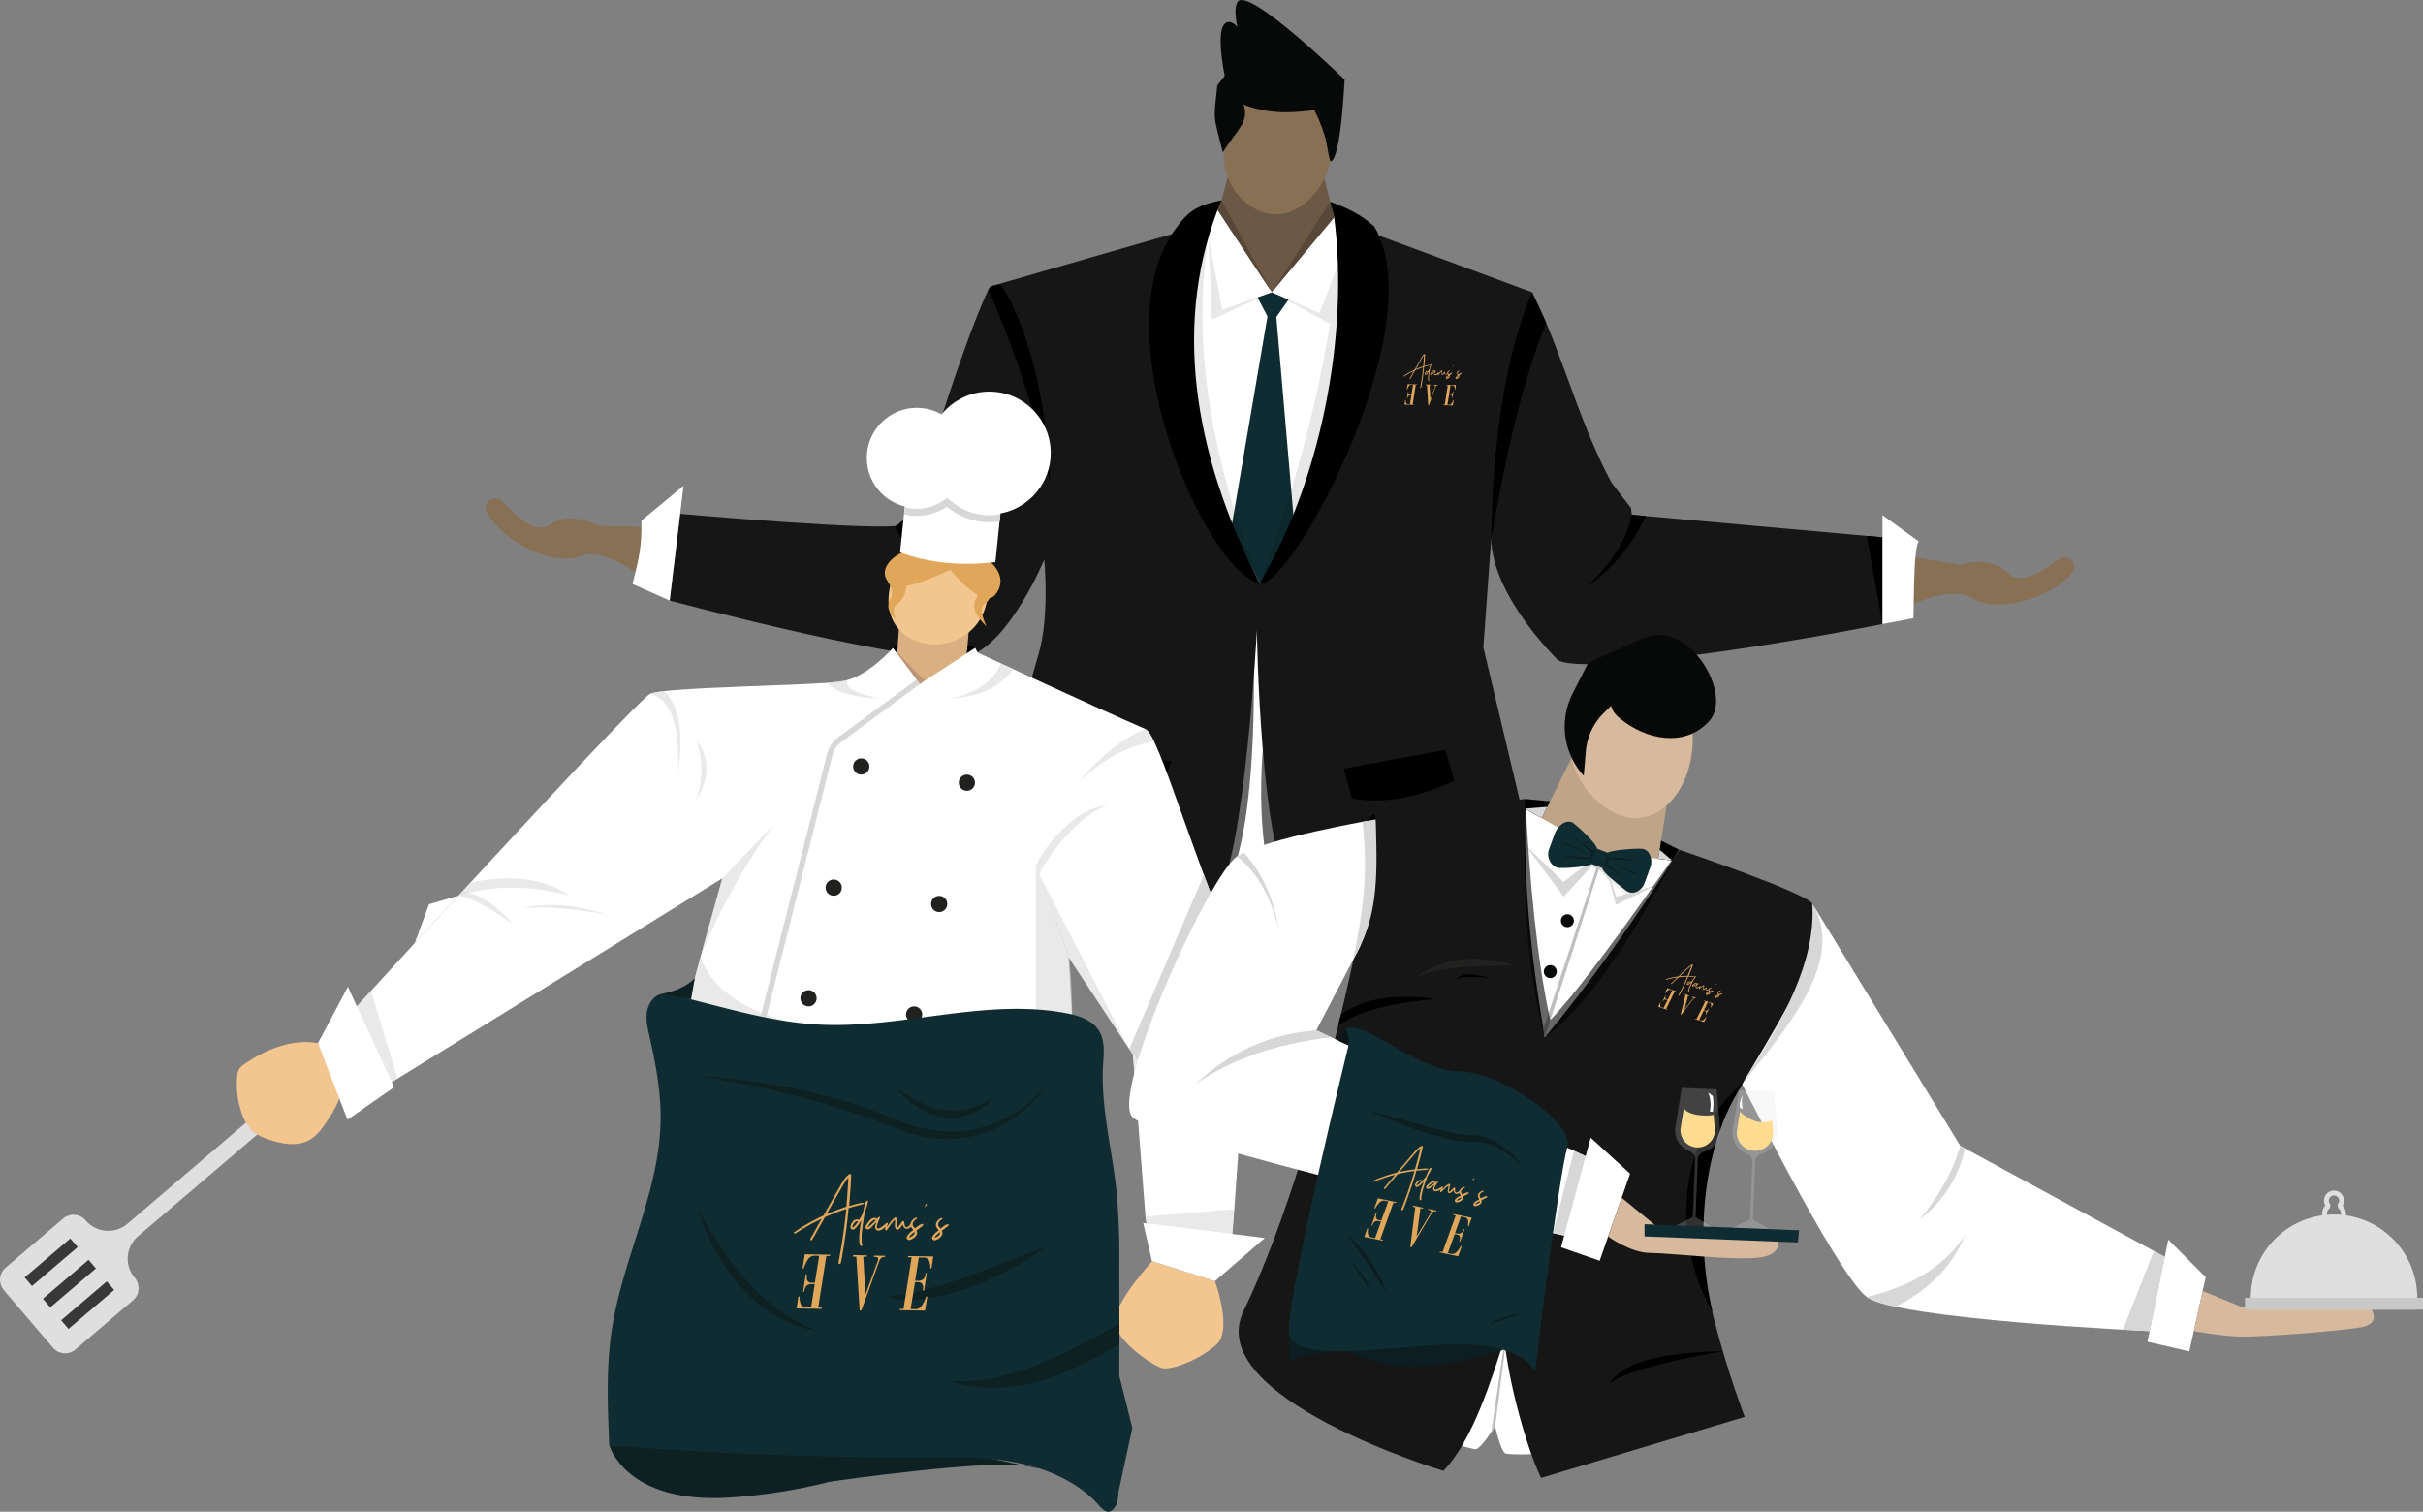 <svg xmlns="http://www.w3.org/2000/svg" width="1002.39" height="625.388" viewBox="0 0 1002.39 625.388">
  <rect x="0" y="0" width="1002.39" height="625.388" fill="#808080" stroke="none"/>
  <g id="Group_86" data-name="Group 86" transform="translate(-754.444 -66.161)">
    <g id="Group_85" data-name="Group 85" transform="translate(955.324 66.161)">
      <path id="Path_211" data-name="Path 211" d="M1314.419,211.128c-2.318,0-15.673,13.928-23.2,6.445s-19.528-3.184-19.528-3.184l-18.672-3.238-.62,19.425s16.123-7.753,24.355-2.443,27.4,2.539,39.694-8.7C1322.22,214.169,1316.733,211.128,1314.419,211.128Z" transform="translate(-661.654 19.333)" fill="#887055"/>
      <path id="Path_181" data-name="Path 181" d="M1072.14,125.135c-20.373,29.986-12.61,73.936-3.99,122.315l-3.183,145.823c18.206,5.345,41.238,3.919,66.051,0l-2.4-120.651,19.675-68.283-11.958-79.208Z" transform="translate(-775.578 -31.383)" fill="#fff"/>
      <path id="Path_182" data-name="Path 182" d="M1083.326,261.308s-8.025,81.511,30.511,85.059,75.766-16.626,75.766-16.626l-1.412-7.208Z" transform="translate(-761.775 48.927)" opacity="0.59" style="isolation: isolate"/>
      <path id="Path_183" data-name="Path 183" d="M1085.657,144.3l4.172,7.9-14.952,87.479,11.718,22.876,14.562-21.113-7.667-88.98,5.086-7.224-6.963-3.048Z" transform="translate(-766.349 -21.319)" fill="#0e2c32"/>
      <path id="Path_184" data-name="Path 184" d="M1068.931,135.2l5.341-11.4,4.111-14.874h36.987l6.8,26.687-27.053,26.207Z" transform="translate(-769.855 -40.94)" fill="#6b5845"/>
      <path id="Path_185" data-name="Path 185" d="M1114.428,96.734c10.095,22.357-5.818,42.793-19.835,42.752-15.719-.046-31.841-22.215-13.568-46.321A59.016,59.016,0,0,1,1114.428,96.734Z" transform="translate(-767.51 -50.811)" fill="#887055"/>
      <path id="Path_186" data-name="Path 186" d="M1123.218,241.776c.235,142.052-39.273,107.736-114.467,120.034l6.612-28.391Z" transform="translate(-805.347 37.408)" opacity="0.59" style="isolation: isolate"/>
      <path id="Path_187" data-name="Path 187" d="M1430.449,254.656v35.879c-57.078,11.365-130.792,21.284-134.955,14.2,0,0-26.447-25.886-26.917-49.347l-3.248,44.756L1289.5,401.789s-87.573,18.645-102.137,1.7-15.711-110.4-15.711-110.4-5.016,93.277-16.4,109.764-71.978,9.486-100.415-2.552c0,0,21.651-81.378,26.407-97.019s2.434-39.437,2.434-39.437-13.969,33.881-30.867,39.8-124.1-22.845-124.1-22.845l4.34-35.874s87.682,7.807,92.057,4.405,21.385-66.8,35.593-97.518c.382-.464.709-.968,1.291-1.11l91.519-26.391c-14.816.03-19.746,125.767,19.29,149.3,40.666-25.352,42.895-149.6,32.069-150.166l80.578,29.8c14.107,27.247,22.016,65.971,41.3,92.067Z" transform="translate(-852.552 -32.372)" fill="#161616"/>
      <path id="Path_188" data-name="Path 188" d="M1059.086,126.036" transform="translate(-775.661 -30.85)"/>
      <path id="Path_190" data-name="Path 190" d="M1068.552,129.126c-.442-2.976,4.378-8.332,4.378-8.332l22.428,34.027-20.444,7.232Z" transform="translate(-770.096 -33.941)" fill="#fff"/>
      <path id="Path_191" data-name="Path 191" d="M1085.4,154.04l26.578-31.922c3.353,1.2,4.987,4.059,5.8,7.71l-12.634,32.849Z" transform="translate(-760.141 -33.16)" fill="#fff"/>
      <path id="Path_192" data-name="Path 192" d="M1083.382,118.283c-9.09,1.854-13.2,3.86-18.3,10.893-32.816,42.613,12.174,143.37,34.125,147.489C1071.186,222.21,1063.07,167.333,1083.382,118.283Z" transform="translate(-778.965 -35.422)"/>
      <path id="Path_193" data-name="Path 193" d="M886.121,195.87c2.272.444,12.712,16.673,21.53,10.772s19.78.62,19.78.62l18.692.4a57.3,57.3,0,0,1-3.335,18.853s-13.868-10.365-22.966-6.733-27.377-2.761-37.292-16.144C877.879,197.36,883.85,195.427,886.121,195.87Z" transform="translate(-880.803 10.299)" fill="#887055"/>
      <path id="Path_194" data-name="Path 194" d="M1111.464,118.675c6.275,2.229,12.906,5.257,18.234,10.27,24.574,41.424-34.847,150.478-47.451,147.489,24.525-40.95,37.343-101.811,30.776-151.64C1112.752,122.74,1111.422,120.758,1111.464,118.675Z" transform="translate(-762.002 -35.191)"/>
      <path id="Path_195" data-name="Path 195" d="M1011.938,143.367c10.055,22.07,20.829,54.958,25.075,78.988-.377-25.907-7.248-61.437-19.677-81.273a1.854,1.854,0,0,0-2.011-.819l-2.127.514a1.869,1.869,0,0,0-1.38,1.4h0A1.88,1.88,0,0,0,1011.938,143.367Z" transform="translate(-803.565 -22.49)"/>
      <path id="Path_197" data-name="Path 197" d="M1031.167,274.616l4.63-13.309,39.982,4.631-4.1,12.731C1054.794,281.735,1040.191,281.832,1031.167,274.616Z" transform="translate(-792.127 48.926)"/>
      <path id="Path_198" data-name="Path 198" d="M1104.09,269.022l3.47,12.346c13.335,2.418,27.568-.518,42.442-7.308l-3.857-12.753Z" transform="translate(-749.12 48.926)"/>
      <path id="Path_203" data-name="Path 203" d="M1246.719,206.188l-6.469-.548,6.469,36.426Z" transform="translate(-668.82 16.097)"/>
      <path id="Path_204" data-name="Path 204" d="M1159.362,142.2c-12,29.1-16.157,64.281-16.867,102.135,6.276-36.338,13.594-67.507,22.792-89.328Z" transform="translate(-726.471 -21.319)"/>
      <path id="Path_205" data-name="Path 205" d="M1072.881,118.283l20.842,38.02L1071.3,122.276Z" transform="translate(-768.461 -35.422)" fill="#564739"/>
      <path id="Path_206" data-name="Path 206" d="M1111.231,125.056l-1.626-6.38-24.2,37.388Z" transform="translate(-760.141 -35.19)" fill="#564739"/>
      <path id="Path_207" data-name="Path 207" d="M1128.026,145.489a40.749,40.749,0,0,0-.727-7.981l-8.362,21.738-19.741-8.639,24.132,13.087a571.562,571.562,0,0,1-29.148,107.276c-19.322-49.7-28.458-98-21.21-143.042l1.486,33.962,24.738-11.282-20.448,7.232-5.777-29.911h0l-10.961,11.038,4.047,77.9,28.126,59.894,39.736-65.97Z" transform="translate(-773.938 -29.733)" opacity="0.09" style="isolation: isolate"/>
      <path id="Path_208" data-name="Path 208" d="M1118.395,123.023c-1.871-5.83-.542-8.814-6.614-21.147-6.443.6-16.786,2.45-29.275-2.289,2.418,7.354-2.8,10.24-8.609,19.754-4.074-16.161-3.858-12.586-2.3-27.717l6.795-8.718,45.882,6.3S1122.749,123.031,1118.395,123.023Z" transform="translate(-768.894 -56.286)" fill="#070808"/>
      <path id="Path_209" data-name="Path 209" d="M934.409,240.043,919.038,233.2c2.871-11.24,3.779-15.268,3.709-26.256l17.406-14.368Z" transform="translate(-858.255 8.39)" fill="#fff"/>
      <g id="Group_37" data-name="Group 37" transform="translate(379.791 146.452)">
        <g id="Group_36-2" data-name="Group 36-2">
          <g id="Group_26-2" data-name="Group 26-2">
            <g id="Group_25-2" data-name="Group 25-2">
              <path id="Path_38-2" data-name="Path 38-2" d="M1130.481,162.942a2.81,2.81,0,0,1-.606.194c-.2.045-.413.111-.61.154a4.6,4.6,0,0,0-.544.153,4.057,4.057,0,0,1-.544.153c-.045.544-.108,1.087-.151,1.631-.067.542-.13,1.087-.2,1.631-.067.456-.132.892-.2,1.331s-.129.892-.2,1.329-.151.893-.218,1.331-.153.893-.261,1.331a.209.209,0,0,1-.089.108.274.274,0,0,1-.122.022.221.221,0,0,1-.11-.087.338.338,0,0,1-.021-.153c.084-.5.172-1,.256-1.478s.178-1,.262-1.48c.13-.868.262-1.761.374-2.631s.216-1.763.3-2.661v-.065c-.564.175-1.13.369-1.674.588s-1.087.434-1.633.674l-2,3.523a.119.119,0,0,1-.107.064.174.174,0,0,1-.109-.019c-.045-.022-.064-.045-.064-.087a.147.147,0,0,1,.021-.13l1.329-2.35a2.153,2.153,0,0,1,.218-.369c.067-.132.153-.262.219-.37l-.151.065q-1.047.484-2.024,1.044c-.654.369-1.307.76-1.935,1.175a.159.159,0,0,1-.108.021c-.022-.021-.067-.021-.067-.064a.166.166,0,0,1-.021-.11c0-.043.021-.064.065-.087.369-.242.717-.483,1.088-.719s.739-.434,1.111-.653.76-.413,1.132-.6.762-.393,1.173-.568l1.655-2.935c.2-.348.37-.676.568-1s.362-.652.564-1c.173-.281.348-.564.544-.825a3.487,3.487,0,0,1,.7-.7.157.157,0,0,1,.194,0,.176.176,0,0,1,.089.173c-.024.523-.044,1.024-.068,1.523s-.064,1-.108,1.523c-.022.283-.041.587-.062.871s-.043.564-.07.871c.176-.045.372-.11.547-.153.2-.046.37-.11.542-.154s.372-.086.545-.129a2.319,2.319,0,0,1,.564-.064.076.076,0,0,1,.065.021c.022.021.022.043.044.064v.065a.063.063,0,0,0-.089-.008Zm-4.417,1.065c.281-.108.587-.216.87-.326s.587-.2.893-.305c.127-1.478.242-2.981.3-4.481a3.379,3.379,0,0,0-.542.7c-.151.261-.3.5-.456.761-.415.695-.806,1.413-1.2,2.087-.393.7-.781,1.394-1.2,2.091.218-.087.436-.2.652-.283.216-.065.435-.153.674-.24Z" transform="translate(-1119.704 -158.284)" fill="#e0a65a"/>
              <path id="Path_39-2" data-name="Path 39-2" d="M1126.97,167.585a.168.168,0,0,1,.088.084.282.282,0,0,1,.021.132.143.143,0,0,1-.129.151h-.022a.234.234,0,0,1-.173-.065.305.305,0,0,1-.086-.153.555.555,0,0,1-.045-.2.693.693,0,0,0-.022-.2c-.022-.281-.022-.542-.022-.825.022-.436.064-.871.106-1.285.067-.434.131-.846.218-1.283l-.151.242a.123.123,0,0,1-.067.11l-.065.087a2.79,2.79,0,0,0-.242.348,3.242,3.242,0,0,1-.264.327,2.747,2.747,0,0,1-.281.261.329.329,0,0,1-.363.045.279.279,0,0,1-.2-.153.407.407,0,0,1-.065-.218,1.054,1.054,0,0,1,.043-.261c.046-.086.067-.173.11-.259a1.3,1.3,0,0,1,.151-.242c.041-.065.108-.13.131-.175a.835.835,0,0,1,.588-.242.5.5,0,0,1,.3.086c.046-.064.089-.129.132-.194a2.031,2.031,0,0,0,.129-.218,3.238,3.238,0,0,0,.173-.305c.045-.108.11-.2.154-.3l.194-.893c.025-.108.067-.242.089-.347s.065-.242.084-.35a.754.754,0,0,1,.11-.218.517.517,0,0,1,.2-.173.093.093,0,0,1,.106,0,.156.156,0,0,1,.046.11,5.246,5.246,0,0,1-.22.827c-.084.281-.175.544-.281.827-.067.391-.132.806-.2,1.2s-.13.8-.175,1.2c-.021.216-.067.456-.088.674s-.043.456-.043.672v.653l.021.35Zm-.912-2.96c.108-.151.242-.305.347-.485a.428.428,0,0,0-.326,0,.587.587,0,0,0-.259.2,1.23,1.23,0,0,0-.176.283.176.176,0,0,0-.045.087.377.377,0,0,0-.045.151.31.31,0,0,0-.021.13c0,.022.021.067.043.067h.022a.151.151,0,0,0,.13-.067c.044-.045.065-.086.11-.108Z" transform="translate(-1116.457 -156.748)" fill="#e0a65a"/>
              <path id="Path_40-2" data-name="Path 40-2" d="M1129.993,163.465a.082.082,0,0,1,.116,0l.016.022h0a.1.1,0,0,1,.024.13,1.414,1.414,0,0,1-.37.436c-.153.13-.306.242-.456.348a1.822,1.822,0,0,1-.305.153.619.619,0,0,1-.35.065.417.417,0,0,1-.261-.086.531.531,0,0,1-.173-.2.879.879,0,0,1-.043-.242c0-.086.021-.153.021-.242.022-.087.045-.153.067-.218a.529.529,0,0,0,.043-.173,1.455,1.455,0,0,0,.065-.175l-.523.521a1.973,1.973,0,0,0-.2.219,2,2,0,0,1-.216.216,1.641,1.641,0,0,1-.259.153.331.331,0,0,1-.285,0,.279.279,0,0,1-.218-.283.661.661,0,0,1,.107-.348,3.193,3.193,0,0,1,.173-.283c.109-.151.243-.3.372-.456a1.04,1.04,0,0,1,.483-.326,1.454,1.454,0,0,1,.281-.067.638.638,0,0,1,.2.045.451.451,0,0,1,.172.108l.264-.259a.163.163,0,0,1,.087-.045c.021,0,.065.022.084.022.021.022.046.045.046.065a.122.122,0,0,1-.026.089,2.886,2.886,0,0,0-.216.434,4.209,4.209,0,0,0-.151.456.886.886,0,0,0-.067.218,1.208,1.208,0,0,0-.043.281.282.282,0,0,0,.021.13c.022.045.045.087.089.087a.21.21,0,0,0,.172.022.717.717,0,0,0,.2-.086c.067-.045.132-.065.2-.108s.109-.087.151-.11c.11-.086.22-.173.35-.281A3.263,3.263,0,0,0,1129.993,163.465Zm-2.151-.022c.086-.087.151-.153.243-.243l.242-.242a1.117,1.117,0,0,0-.242-.021.451.451,0,0,0-.243.11,1.455,1.455,0,0,0-.219.173c-.065.067-.13.13-.2.2a1.289,1.289,0,0,0-.151.218c-.045.065-.084.153-.131.218,0,.022-.022.022-.022.043-.024.022-.024.041-.045.064s-.021.043-.044.065v.043c0,.022.024.022.065,0s.067-.043.111-.065.063-.065.107-.086l.067-.065Z" transform="translate(-1115.585 -155.808)" fill="#e0a65a"/>
              <path id="Path_41-2" data-name="Path 41-2" d="M1132.672,163.5a.1.1,0,0,1,.129.024.1.1,0,0,1,.046.129.85.85,0,0,1-.175.285,1.707,1.707,0,0,1-.283.242,1,1,0,0,1-.328.127.476.476,0,0,1-.3-.041.8.8,0,0,1-.281-.262,1.043,1.043,0,0,1-.132-.369,1.515,1.515,0,0,0-.172.242c-.068.087-.11.151-.173.242a1.04,1.04,0,0,1-.135.154c-.041.041-.1.086-.151.13-.064.021-.11.043-.175.065a.342.342,0,0,1-.194-.065.31.31,0,0,1-.13-.154c-.022-.064-.045-.13-.067-.2a.723.723,0,0,1-.021-.219v-.194c0-.13.021-.242.021-.37a1.787,1.787,0,0,0,0-.347,2.737,2.737,0,0,0-.371.347c-.106.13-.216.262-.326.415s-.2.283-.305.434a2.83,2.83,0,0,1-.3.413.107.107,0,0,1-.067.043.129.129,0,0,1-.088-.021c-.021-.022-.044-.022-.062-.043a.119.119,0,0,1-.026-.087l.067-.5.021-.261v-.129a.107.107,0,0,1,.065-.132.09.09,0,0,1,.124.025l.008.018v.022a.36.36,0,0,1,.041.218.65.65,0,0,1-.021.216v.087c.086-.13.2-.262.283-.393a4.252,4.252,0,0,1,.281-.39,2.441,2.441,0,0,1,.3-.35,2.6,2.6,0,0,1,.37-.3.139.139,0,0,1,.132,0,.213.213,0,0,1,.086.108,1.2,1.2,0,0,1,.041.483v.11a.294.294,0,0,1-.019.129c0,.065-.022.13-.022.2v.372c0,.064.022.108.022.172.019.067.044.089.067.067.043-.024.064-.045.107-.067a.857.857,0,0,0,.132-.151.919.919,0,0,1,.108-.153l.458-.631c.021-.022.041-.065.084-.065a.1.1,0,0,1,.108,0c.045,0,.065.022.086.065a.161.161,0,0,1,.043.108,2.6,2.6,0,0,0,.048.413.485.485,0,0,0,.216.327.16.16,0,0,0,.2,0,1.272,1.272,0,0,0,.2-.132c.067-.065.129-.108.2-.173A.885.885,0,0,1,1132.672,163.5Z" transform="translate(-1114.456 -155.777)" fill="#e0a65a"/>
              <path id="Path_42-2" data-name="Path 42-2" d="M1133.147,163.533a.108.108,0,0,1,.132.043.081.081,0,0,1,.014.116l-.014.014a1.121,1.121,0,0,1-.326.327,2.207,2.207,0,0,0-.37.285c-.13.086-.242.173-.35.261.024.065.065.13.087.2a.606.606,0,0,1-.022.393,1.06,1.06,0,0,1-.216.324,1.153,1.153,0,0,1-.307.262,1.052,1.052,0,0,1-.348.2,1.34,1.34,0,0,1-.173.065.5.5,0,0,1-.173.022.382.382,0,0,1-.305-.153.35.35,0,0,1-.067-.2.661.661,0,0,1,.046-.2.466.466,0,0,1,.108-.173c.041-.065.086-.11.13-.173a1.978,1.978,0,0,1,.283-.305l.324-.261.13-.11a4.493,4.493,0,0,1-.3-.391.875.875,0,0,1-.127-.483.9.9,0,0,1,.086-.326,1.084,1.084,0,0,1,.175-.283,1.287,1.287,0,0,1,.259-.242,1.315,1.315,0,0,1,.28-.175.111.111,0,0,1,.113,0l.065.067a.139.139,0,0,1,.021.087.07.07,0,0,1-.065.064,1,1,0,0,0-.348.261.935.935,0,0,0-.218.369.427.427,0,0,0,.022.37,1.587,1.587,0,0,0,.218.3l.108.108.348-.259a4.014,4.014,0,0,0,.37-.283A2.963,2.963,0,0,0,1133.147,163.533Zm-1.369,1.719a.815.815,0,0,0,.151-.218.416.416,0,0,0,0-.242l-.108.065c-.086.087-.2.153-.281.242s-.175.153-.261.242c-.07.1-.135.2-.2.305h0c.043,0,.065-.022.107-.022a1.312,1.312,0,0,0,.305-.154,1.071,1.071,0,0,0,.283-.216Z" transform="translate(-1113.214 -155.766)" fill="#e0a65a"/>
              <path id="Path_43-2" data-name="Path 43-2" d="M1132.539,161.672c-.091.043-.132,0-.045-.065a.985.985,0,0,0,.151-.153c-.043,0-.067-.045-.043-.11.043-.151.261-.175.242-.065A.788.788,0,0,1,1132.539,161.672Z" transform="translate(-1112.189 -156.558)" fill="#e0a65a"/>
              <path id="Path_44-2" data-name="Path 44-2" d="M1135.614,163.56a.106.106,0,0,1,.132.043.08.08,0,0,1,.017.113l-.017.018a1.2,1.2,0,0,1-.324.327,2.467,2.467,0,0,0-.372.281c-.13.087-.242.175-.348.262.022.064.065.13.089.2a.824.824,0,0,1-.024.393,1.042,1.042,0,0,1-.218.326,1.194,1.194,0,0,1-.3.262,1.124,1.124,0,0,1-.348.2c-.045.024-.11.043-.154.065a.455.455,0,0,1-.173.021.379.379,0,0,1-.3-.151.348.348,0,0,1-.067-.2.63.63,0,0,1,.044-.2.512.512,0,0,1,.108-.175c.044-.064.086-.108.127-.172a1.859,1.859,0,0,1,.285-.305l.326-.261.13-.11c-.108-.13-.218-.261-.305-.391a.817.817,0,0,1-.043-.809,1.13,1.13,0,0,1,.176-.283,2.857,2.857,0,0,1,.258-.242,1.16,1.16,0,0,1,.285-.175.1.1,0,0,1,.106,0l.067.065a.131.131,0,0,1,.022.087.072.072,0,0,1-.065.067,1.024,1.024,0,0,0-.35.261.941.941,0,0,0-.218.37.439.439,0,0,0,.022.37,1.51,1.51,0,0,0,.216.3l.11.11.348-.262a4.294,4.294,0,0,0,.369-.283A2,2,0,0,0,1135.614,163.56Zm-1.347,1.719a.791.791,0,0,0,.153-.218.446.446,0,0,0,0-.242l-.11.065a3.111,3.111,0,0,0-.283.242c-.087.089-.173.151-.259.242-.065.087-.13.2-.2.3h0c.046,0,.067-.022.11-.022a1.256,1.256,0,0,0,.3-.151,1.41,1.41,0,0,0,.285-.218Z" transform="translate(-1111.744 -155.75)" fill="#e0a65a"/>
            </g>
          </g>
          <g id="Group_31-2" data-name="Group 31-2" transform="translate(9.143 12.619)">
            <g id="Group_30-2" data-name="Group 30-2">
              <path id="Path_67-2" data-name="Path 67-2" d="M1125.482,166.222l2.151.045-.022.194h-.544l.328,5.941,1.892-5.156a1.418,1.418,0,0,0,.086-.413c0-.218-.129-.3-.37-.327h-.3l.046-.194,1.718.021-.026.2h-.175c-.324,0-.563.219-.739.674l-2.763,7.637h-.262l-.521-8.378h-.522Z" transform="translate(-1125.455 -166.222)" fill="#e0a65a"/>
            </g>
          </g>
          <g id="Group_33-2" data-name="Group 33-2" transform="translate(16.426 12.767)">
            <g id="Group_32-2" data-name="Group 32-2">
              <path id="Path_68-2" data-name="Path 68-2" d="M1130.036,174.734l.022-.2h.566l1.261-8.027h-.566l.024-.2,3.916.067-.285,1.849h-.194a2.628,2.628,0,0,0-.218-1.262.89.89,0,0,0-.762-.413l-.806-.022-.566,3.634h.566a1.161,1.161,0,0,0,.653-.218,1.281,1.281,0,0,0,.391-.957h.2l-.413,2.7h-.2a2.554,2.554,0,0,0,.045-.412,1,1,0,0,0-.175-.653.618.618,0,0,0-.5-.242h-.587l-.674,4.178.653.022a1.189,1.189,0,0,0,1.022-.485,4.786,4.786,0,0,0,.717-1.5h.2l-.351,2.2Z" transform="translate(-1130.036 -166.315)" fill="#e0a65a"/>
            </g>
          </g>
          <g id="Group_35-2" data-name="Group 35-2" transform="translate(0.373 12.511)">
            <g id="Group_34-2" data-name="Group 34-2">
              <path id="Path_69-2" data-name="Path 69-2" d="M1125.161,166.208l-.021.2h-.566l-1.264,8.027h.568l-.022.2-3.917-.065.283-1.849h.2a2.59,2.59,0,0,0,.219,1.262.878.878,0,0,0,.757.412l.808.024.564-3.628h-.564a1.181,1.181,0,0,0-.655.216,1.27,1.27,0,0,0-.391.957h-.2l.412-2.7h.2a2.592,2.592,0,0,0-.044.413.987.987,0,0,0,.175.653.62.62,0,0,0,.5.242h.585l.676-4.178-.65-.021a1.186,1.186,0,0,0-1.024.483,4.8,4.8,0,0,0-.719,1.5h-.2l.35-2.2Z" transform="translate(-1119.938 -166.154)" fill="#e0a65a"/>
            </g>
          </g>
        </g>
      </g>
      <path id="Path_212" data-name="Path 212" d="M1121.086,99.086s-40.133-38.979-44.284-32.115,8.389,36.154,8.389,36.154Z" transform="translate(-765.71 -66.161)" fill="#070808"/>
      <path id="Path_213" data-name="Path 213" d="M1087.474,99.754s-4.717-28.331-12.082-27.879-.121,29.255-.121,29.255Z" transform="translate(-767.995 -62.794)" fill="#070808"/>
      <path id="Path_214" data-name="Path 214" d="M1186.18,200.108c-2.571,12.022-9.883,21.594-19.122,30.169a71.711,71.711,0,0,0,24.9-29.679Z" transform="translate(-711.985 12.834)"/>
      <path id="Path_214-2" data-name="Path 214" d="M992.338,200.7c2.571,12.022,11.626,25.506,20.864,34.081-10.864-7.423-20.392-18.123-25.81-30.113Z" transform="translate(-817.943 13.181)"/>
      <path id="Path_215" data-name="Path 215" d="M1173.808,191.758l8.074,10.535.318,2.744A22.844,22.844,0,0,1,1173.808,191.758Z" transform="translate(-708.004 7.91)" fill="#161616"/>
      <path id="Path_202" data-name="Path 202" d="M1244.319,209.382V200.22l14.934,10.8c-1.963,4.232-1.828,17.508-2.122,31.828l-12.812,2.41Z" transform="translate(-666.421 12.9)" fill="#fff"/>
    </g>
    <g id="Group_69" data-name="Group 69" transform="translate(754.444 228.157)">
      <path id="Path_218" data-name="Path 218" d="M970.467,459.379s69.427-10.128,84.37-6.129-68.264-14.516-68.264-14.516Z" transform="translate(-627.044 -8.433)" fill="#0d2022"/>
      <path id="Path_219" data-name="Path 219" d="M913,442.229s6.65,24.535,50.058,21.643,70.117-16.656,70.117-16.656Z" transform="translate(-660.937 -6.372)" fill="#0d2022"/>
      <path id="Path_220" data-name="Path 220" d="M998.514,249.614l-1.85,1.216-10.605-14.748,1.229-1.334Z" transform="translate(-617.85 -128.733)" fill="#0e0d0d"/>
      <g id="Group_62" data-name="Group 62" transform="translate(0 273.848)">
        <path id="Path_221" data-name="Path 221" d="M811.572,415.871l82-69.962a1.749,1.749,0,0,0,.193-2.469l-.018-.021-2.084-2.488a1.75,1.75,0,0,0-2.467-.192l-.022.019-82,69.962a12.281,12.281,0,0,1-17.3-1.389h0a6.607,6.607,0,0,0-9.311-.757l0,0-23.782,20.314a6.6,6.6,0,0,0-.757,9.308l0,0,20.314,23.783a6.6,6.6,0,0,0,9.313.757l0,0,23.784-20.314a6.607,6.607,0,0,0,.754-9.313l0,0h0a12.215,12.215,0,0,1,1.366-17.219Z" transform="translate(-754.444 -340.32)" fill="#dfdfdf"/>
        <g id="Group_61" data-name="Group 61" transform="translate(10.198 76.499)">
          <rect id="Rectangle_45" data-name="Rectangle 45" width="24.824" height="4.687" transform="translate(0 16.106) rotate(-40.453)" fill="#383838"/>
          <rect id="Rectangle_46" data-name="Rectangle 46" width="24.824" height="4.687" transform="translate(7.55 24.933) rotate(-40.453)" fill="#383838"/>
          <rect id="Rectangle_47" data-name="Rectangle 47" width="24.824" height="4.687" transform="translate(15.094 33.842) rotate(-40.453)" fill="#383838"/>
        </g>
      </g>
      <path id="Path_222" data-name="Path 222" d="M988.72,229.141l-.835,11.915,24.651,27.085,14.411-13.421-10.414-11.459,1.108-13.47Z" transform="translate(-616.772 -132.04)" fill="#daaf81"/>
      <path id="Path_223" data-name="Path 223" d="M1218.37,375.307l-48.319,27.66-37.556-56.94L1000.327,330,859.3,416.973l-14.872-28.935S964.42,256.483,970.439,253.7c6.076-2.782,68.367-3.331,79.131-5.067s21.241-13.888,21.241-13.888l12.09,15.972,21.932-14.468s50.172,23.349,70.426,32.084C1181.1,270.878,1195.05,323.683,1218.37,375.307Z" transform="translate(-701.374 -128.733)" fill="#fff"/>
      <path id="Path_224" data-name="Path 224" d="M1090.112,429.2l-35.24-8.275v-.173l-.405-2.836-5.21-67.126,48.32-27.662c-1.505,23.264-5.44,78.7-6.367,91.663l-.23,2.951c-.23,3.011-.4,5.5-.579,7.349C1090.169,427.749,1090.112,429.2,1090.112,429.2Z" transform="translate(-580.578 -76.614)" fill="#fff"/>
      <path id="Path_225" data-name="Path 225" d="M1092.9,411.463c1.451-11.863,2.9-23.841,2.9-35.82,0-5.728-.289-11.459-.634-17.128-.466-8.333-.871-15.336-1.33-23.611l-.984-26.5s-135-33.795-136.218-28.294c-7.7,34.9-28.415,92.473-28.183,128.232L991.3,467.6Z" transform="translate(-651.825 -102.34)" fill="#fff"/>
      <path id="Path_226" data-name="Path 226" d="M1024.526,212.034c17.349,53.788-65.763,47.805-29.686-4.4C1004.387,205.842,1014.339,207.52,1024.526,212.034Z" transform="translate(-618.083 -145.139)" fill="#f3c68f"/>
      <path id="Path_227" data-name="Path 227" d="M1085.976,402.577s7.289,19.964.75,26.1-19.094,11.227-23.088,9.782S1044.31,426.94,1044.6,418.9s15.335-24.536,15.335-24.536Z" transform="translate(-583.327 -34.602)" fill="#f3c68f"/>
      <path id="Path_228" data-name="Path 228" d="M849.643,337.777c-10.648-1.909-21.524,2.547-30.439,8.682a9.358,9.358,0,0,0-1.968,1.738,6.9,6.9,0,0,0-1.04,3.7,36.131,36.131,0,0,0,1.854,14.7,17.088,17.088,0,0,0,5.383,8.276,19.743,19.743,0,0,0,5.207,2.545c5.555,1.967,11.921,3.3,17.129.579,3.878-2.025,6.307-5.9,8.621-9.551a38.819,38.819,0,0,0,4.629-9.144" transform="translate(-718.096 -68.236)" fill="#f3c68f"/>
      <path id="Path_229" data-name="Path 229" d="M967.4,280.5c-13.058,17.4-22.6,35.671-30.534,54.349,0,0,2.817-9.734,8.893-31.9Z" transform="translate(-646.862 -101.752)" fill="#d7d7d7" opacity="0.57"/>
      <path id="Path_230" data-name="Path 230" d="M1037.786,329.584l-13.828-37.725,38.709,75.17Z" transform="translate(-595.498 -95.052)" fill="#d7d7d7" opacity="0.57"/>
      <path id="Path_231" data-name="Path 231" d="M849.573,322.943l-12.384,23.32L849.4,377.917l19.273-13.422Z" transform="translate(-705.645 -76.72)" fill="#fff"/>
      <path id="Path_232" data-name="Path 232" d="M847.322,330.369l14.389,31.293,2.374-1.451L853.144,324Z" transform="translate(-699.669 -76.096)" fill="#d7d7d7" opacity="0.57"/>
      <path id="Path_233" data-name="Path 233" d="M1052.533,383.884l.4,2.836,35.529,4.34.754-10.241Z" transform="translate(-578.646 -42.588)" fill="#d7d7d7" opacity="0.57"/>
      <circle id="Ellipse_12" data-name="Ellipse 12" cx="3.357" cy="3.357" r="3.357" transform="translate(352.944 151.724)" fill="#212120"/>
      <circle id="Ellipse_13" data-name="Ellipse 13" cx="3.357" cy="3.357" r="3.357" transform="translate(396.634 158.437)" fill="#212120"/>
      <circle id="Ellipse_14" data-name="Ellipse 14" cx="3.357" cy="3.357" r="3.357" transform="translate(341.544 201.837)" fill="#212120"/>
      <circle id="Ellipse_15" data-name="Ellipse 15" cx="3.357" cy="3.357" r="3.357" transform="translate(385.176 208.608)" fill="#212120"/>
      <circle id="Ellipse_16" data-name="Ellipse 16" cx="3.357" cy="3.357" r="3.357" transform="translate(331.128 247.61)" fill="#212120"/>
      <circle id="Ellipse_17" data-name="Ellipse 17" cx="3.357" cy="3.357" r="3.357" transform="translate(374.817 254.322)" fill="#212120"/>
      <g id="Group_63" data-name="Group 63" transform="translate(301.614 119.029)">
        <path id="Path_234" data-name="Path 234" d="M946.425,434.593l-2.257-.58,40.505-160.118a12.741,12.741,0,0,1,5.442-7.581l31.768-23.379,1.331,1.854-31.827,23.492a10.523,10.523,0,0,0-4.454,6.192Z" transform="translate(-944.168 -242.934)" fill="#d7d7d7"/>
      </g>
      <path id="Path_235" data-name="Path 235" d="M1023.96,291.857V402.443l13.77,2.024c1.445-21.295,2.372-59.312-.175-76.847Z" transform="translate(-595.497 -95.053)" fill="#d7d7d7" opacity="0.57"/>
      <path id="Path_236" data-name="Path 236" d="M938.134,315.3c4.914,12.743,16.473,20.807,35.106,26.285-14.4-1.477-28.07-3.725-38.965-8.947C934.963,326.363,936.6,321.012,938.134,315.3Z" transform="translate(-648.388 -81.226)" fill="#d7d7d7" opacity="0.57"/>
      <path id="Path_237" data-name="Path 237" d="M1124.22,437.217a297.491,297.491,0,0,0-1.1-30.439c-1.793-17.532-6.6-34.836-5.614-52.427.288-4.745.867-9.78-1.451-13.886-2.72-4.8-8.621-6.714-14-7.7-33.68-6.308-68.111,6.6-102.313,4.745-15.621-.868-30.9-4.8-46.117-8.739-4.342-1.1-8.623-2.257-12.961-3.356a12.882,12.882,0,0,0-5.729-.579c-3.3.693-5.5,3.935-6.078,7.232s.175,6.652.927,9.9c2.539,11.341,4.8,22.853,4.688,34.488-.232,29.746-15.451,57.231-20.08,86.576-2.547,16.028-1.852,32.283-1.159,48.492,42.879,3.531,85.993,5.151,129.046,4.976,14.583-.057,29.339-.347,43.515,3.124,10.071,2.49,19.908,7,27.487,14.12,3.242,3.011,6.02,8.449,9.43,2.951,2.259-3.7.695-15.161.811-19.5C1124.393,490.57,1124.332,463.894,1124.22,437.217Z" transform="translate(-661.178 -75.661)" fill="#0e2c32"/>
      <path id="Path_238" data-name="Path 238" d="M987.924,236.426l9.43,12.565,2.315-1.5c-1.04.121-11.747-11.688-11.747-11.688Z" transform="translate(-616.751 -128.113)" fill="#bd9675"/>
      <path id="Path_239" data-name="Path 239" d="M986.832,235.17l1.967-1.157-.232,3.467Z" transform="translate(-617.393 -129.167)"/>
      <path id="Path_240" data-name="Path 240" d="M1009.524,235.11l-3.184-.984-.289,3.242Z" transform="translate(-606.06 -129.1)"/>
      <path id="Path_241" data-name="Path 241" d="M1051.951,384.421l50.284,6.19-20.6,17.824-26.1-8.275Z" transform="translate(-578.99 -40.464)" fill="#fff"/>
      <path id="Path_242" data-name="Path 242" d="M993.892,249.615l1.208,1.967,22.627-14.751-1.04-2.084Z" transform="translate(-613.23 -128.734)" fill="#fff"/>
      <g id="Group_64" data-name="Group 64" transform="translate(366.52 353.801)">
        <path id="Path_243" data-name="Path 243" d="M1050.85,390.613a97.915,97.915,0,0,1-14.815,9.553,118.072,118.072,0,0,1-16.144,7.176A87.373,87.373,0,0,1,1002.7,411.8a57.865,57.865,0,0,1-8.912.636,28.255,28.255,0,0,1-4.456-.348c-.755-.121-1.451-.232-2.2-.346-.752-.175-1.45-.348-2.14-.52a70.816,70.816,0,0,0,8.623-1.041q4.252-.782,8.33-1.911c5.5-1.5,10.939-3.3,16.376-5.265,5.384-1.968,10.761-4.051,16.145-6.135C1039.912,394.775,1045.294,392.638,1050.85,390.613Z" transform="translate(-984.996 -390.613)" fill="#0d2022"/>
      </g>
      <g id="Group_37-2" data-name="Group 37-2" transform="translate(328.497 323.629)">
        <g id="Group_36-3" data-name="Group 36-3">
          <g id="Group_26-3" data-name="Group 26-3">
            <g id="Group_25-3" data-name="Group 25-3">
              <path id="Path_38-3" data-name="Path 38-3" d="M989.785,384.042a7.638,7.638,0,0,1-1.62.52c-.521.121-1.1.291-1.622.405a13.333,13.333,0,0,0-1.445.405,10.676,10.676,0,0,1-1.452.4c-.121,1.451-.291,2.895-.405,4.34q-.26,2.17-.523,4.342c-.172,1.215-.346,2.374-.52,3.529s-.348,2.372-.521,3.529-.405,2.372-.579,3.529-.406,2.374-.695,3.531a.576.576,0,0,1-.23.289.747.747,0,0,1-.348.059.605.605,0,0,1-.291-.232.877.877,0,0,1-.056-.405c.234-1.331.461-2.66.695-3.933s.461-2.66.695-3.936c.348-2.315.695-4.687.984-7s.579-4.688.809-7.062v-.172c-1.5.463-3.008.982-4.455,1.56s-2.9,1.159-4.34,1.795l-5.319,9.375a.319.319,0,0,1-.289.173.422.422,0,0,1-.289-.059c-.121-.057-.175-.121-.175-.231a.38.38,0,0,1,.059-.348l3.529-6.249a5.5,5.5,0,0,1,.58-.982c.172-.348.4-.695.579-.986l-.407.173q-2.776,1.3-5.381,2.782c-1.736.984-3.47,2.025-5.149,3.125a.438.438,0,0,1-.289.059c-.056-.059-.173-.059-.173-.175a.435.435,0,0,1-.057-.291c0-.115.057-.172.173-.231.983-.636,1.911-1.273,2.892-1.911s1.968-1.156,2.952-1.736,2.026-1.1,3.011-1.618,2.022-1.043,3.122-1.5l4.4-7.812c.52-.927.982-1.795,1.505-2.661s.982-1.736,1.5-2.66c.466-.754.93-1.505,1.452-2.2a9.381,9.381,0,0,1,1.854-1.852.436.436,0,0,1,.52,0,.471.471,0,0,1,.234.464c-.06,1.389-.122,2.72-.176,4.051s-.173,2.66-.288,4.051c-.059.754-.121,1.563-.173,2.315s-.121,1.5-.175,2.315c.463-.121.984-.289,1.45-.405.525-.121.985-.289,1.451-.405s.984-.23,1.452-.347a6.307,6.307,0,0,1,1.5-.173.211.211,0,0,1,.173.059c.059.059.059.121.121.173v.173A.187.187,0,0,0,989.785,384.042Zm-11.748,2.836c.753-.289,1.564-.58,2.316-.868s1.564-.521,2.372-.811c.348-3.935.636-7.928.809-11.92a8.954,8.954,0,0,0-1.451,1.852c-.4.693-.808,1.331-1.208,2.025-1.1,1.852-2.141,3.76-3.183,5.556-1.041,1.85-2.084,3.7-3.183,5.555.579-.23,1.156-.523,1.738-.752C976.821,387.339,977.4,387.11,978.037,386.878Z" transform="translate(-961.079 -371.634)" fill="#e0a65a"/>
              <path id="Path_39-3" data-name="Path 39-3" d="M980.443,396.382a.444.444,0,0,1,.229.231.739.739,0,0,1,.057.347.386.386,0,0,1-.348.405h-.056a.66.66,0,0,1-.464-.173.932.932,0,0,1-.231-.405,1.735,1.735,0,0,1-.121-.52,1.589,1.589,0,0,0-.057-.52c-.057-.754-.057-1.451-.057-2.2.057-1.157.175-2.315.289-3.415.173-1.156.348-2.256.579-3.413l-.4.636a.313.313,0,0,1-.175.289l-.173.232a8.5,8.5,0,0,0-.634.925,9.166,9.166,0,0,1-.7.868,8.423,8.423,0,0,1-.754.695.873.873,0,0,1-.983.121.737.737,0,0,1-.521-.405,1.121,1.121,0,0,1-.175-.577,2.783,2.783,0,0,1,.122-.695c.121-.232.173-.463.291-.693a3.847,3.847,0,0,1,.4-.637c.121-.173.291-.348.35-.464a2.244,2.244,0,0,1,1.564-.636,1.315,1.315,0,0,1,.806.232l.35-.521a5.039,5.039,0,0,0,.345-.579c.175-.232.291-.52.466-.809.121-.291.286-.523.4-.811l.52-2.374c.059-.288.176-.637.234-.925s.175-.636.231-.927a1.813,1.813,0,0,1,.289-.579,1.335,1.335,0,0,1,.523-.463.256.256,0,0,1,.288,0,.452.452,0,0,1,.121.289,13.649,13.649,0,0,1-.58,2.2c-.232.754-.463,1.451-.754,2.2-.173,1.041-.348,2.141-.52,3.183s-.348,2.141-.464,3.183c-.056.579-.172,1.208-.229,1.793s-.121,1.21-.121,1.793V395l.057.924Zm-2.432-7.871c.291-.4.634-.811.925-1.272a1.126,1.126,0,0,0-.868,0,1.57,1.57,0,0,0-.693.52,3.13,3.13,0,0,0-.463.752.421.421,0,0,0-.121.232,1.025,1.025,0,0,0-.123.4.745.745,0,0,0-.057.348c0,.057.057.173.121.173h.059a.411.411,0,0,0,.346-.173c.121-.121.176-.232.291-.289Z" transform="translate(-952.427 -367.539)" fill="#e0a65a"/>
              <path id="Path_40-3" data-name="Path 40-3" d="M988.476,385.427a.22.22,0,0,1,.31,0,.27.27,0,0,1,.038.054h0a.269.269,0,0,1,.056.347,3.711,3.711,0,0,1-.986,1.157c-.4.347-.808.636-1.208.927a5.29,5.29,0,0,1-.811.4,1.649,1.649,0,0,1-.925.173,1.1,1.1,0,0,1-.693-.229,1.4,1.4,0,0,1-.464-.521,2.415,2.415,0,0,1-.121-.636c0-.231.059-.407.059-.638.06-.229.121-.405.176-.577a1.379,1.379,0,0,0,.121-.464,4.062,4.062,0,0,0,.173-.463l-1.388,1.389a4.985,4.985,0,0,0-.521.577,5.265,5.265,0,0,1-.58.58,4.185,4.185,0,0,1-.693.4.849.849,0,0,1-.753,0,.748.748,0,0,1-.579-.754,1.743,1.743,0,0,1,.291-.924,5.9,5.9,0,0,1,.464-.752c.288-.405.633-.811.983-1.218a2.812,2.812,0,0,1,1.273-.868,3.708,3.708,0,0,1,.754-.173,1.689,1.689,0,0,1,.521.122,1.3,1.3,0,0,1,.463.288l.693-.693a.433.433,0,0,1,.231-.121c.057,0,.176.057.232.057.059.059.121.121.121.173a.352.352,0,0,1-.056.232,7.163,7.163,0,0,0-.58,1.156,10,10,0,0,0-.4,1.216,2.237,2.237,0,0,0-.175.58,3.336,3.336,0,0,0-.121.75.681.681,0,0,0,.059.347c.056.122.114.232.232.232a.6.6,0,0,0,.459.057,2.014,2.014,0,0,0,.521-.23c.175-.121.348-.175.521-.289s.289-.231.4-.289c.291-.23.58-.463.927-.752A9.592,9.592,0,0,0,988.476,385.427Zm-5.729-.059.637-.636c.23-.232.4-.405.637-.636a2.612,2.612,0,0,0-.637-.059,1.3,1.3,0,0,0-.637.288,4.039,4.039,0,0,0-.577.463l-.523.52a3.576,3.576,0,0,0-.4.58c-.121.173-.232.405-.347.577,0,.06-.059.06-.059.121-.059.057-.059.116-.114.173s-.059.121-.121.175v.121c0,.059.057.059.173,0s.175-.121.291-.175.173-.173.288-.232l.177-.172Z" transform="translate(-950.105 -365.034)" fill="#e0a65a"/>
              <path id="Path_41-3" data-name="Path 41-3" d="M995.6,385.533a.272.272,0,0,1,.347.056.283.283,0,0,1,.121.348,2.093,2.093,0,0,1-.464.754,4.061,4.061,0,0,1-.752.638,2.762,2.762,0,0,1-.868.347,1.289,1.289,0,0,1-.811-.121,2.22,2.22,0,0,1-.754-.695,2.832,2.832,0,0,1-.345-.986,4.416,4.416,0,0,0-.464.636c-.173.234-.288.407-.463.638a2.58,2.58,0,0,1-.347.407c-.121.121-.289.231-.407.347-.173.059-.286.121-.461.173a.943.943,0,0,1-.521-.173.774.774,0,0,1-.347-.405c-.057-.173-.121-.348-.175-.52a1.931,1.931,0,0,1-.059-.58v-.52c0-.346.059-.636.059-.984a4.743,4.743,0,0,0,0-.925,7.524,7.524,0,0,0-.982.925c-.291.348-.58.695-.866,1.1s-.521.754-.812,1.157a7.566,7.566,0,0,1-.809,1.1c-.056.057-.115.121-.172.121a.351.351,0,0,1-.232-.059c-.059-.057-.116-.057-.173-.121s-.057-.121-.057-.231l.172-1.331.059-.695v-.346a.282.282,0,0,1,.175-.348.228.228,0,0,1,.316.064.2.2,0,0,1,.029.057v.059a.933.933,0,0,1,.121.579,1.785,1.785,0,0,1-.057.58v.232c.232-.35.52-.7.754-1.043a11.494,11.494,0,0,1,.752-1.043,6.316,6.316,0,0,1,.809-.925,6.572,6.572,0,0,1,.984-.809.362.362,0,0,1,.347,0,.573.573,0,0,1,.234.289,3.249,3.249,0,0,1,.121,1.272v.289a.727.727,0,0,1-.059.348c0,.173-.057.348-.057.52v.984c0,.173.057.289.057.463.059.175.122.232.173.175.121-.059.173-.121.289-.175a2.561,2.561,0,0,0,.348-.4,2.264,2.264,0,0,1,.289-.405l1.208-1.679c.059-.059.121-.173.232-.173a.266.266,0,0,1,.289,0c.121,0,.172.057.232.173a.445.445,0,0,1,.122.289,7.746,7.746,0,0,0,.121,1.1,1.3,1.3,0,0,0,.577.87.437.437,0,0,0,.523,0,4.238,4.238,0,0,0,.52-.348c.173-.175.347-.291.521-.463A2.5,2.5,0,0,1,995.6,385.533Z" transform="translate(-947.099 -364.964)" fill="#e0a65a"/>
              <path id="Path_42-3" data-name="Path 42-3" d="M996.863,385.6a.277.277,0,0,1,.348.121.213.213,0,0,1,.046.3.182.182,0,0,1-.046.046,3.062,3.062,0,0,1-.866.868,6.506,6.506,0,0,0-.987.754c-.345.23-.634.464-.924.695.059.173.175.348.231.521a1.614,1.614,0,0,1-.056,1.041,2.855,2.855,0,0,1-.58.868,3.028,3.028,0,0,1-.811.693,2.917,2.917,0,0,1-.924.521,3.788,3.788,0,0,1-.464.173,1.269,1.269,0,0,1-.463.057,1.007,1.007,0,0,1-.809-.4.925.925,0,0,1-.172-.52,1.627,1.627,0,0,1,.121-.52,1.247,1.247,0,0,1,.288-.464c.121-.173.232-.289.348-.463a4.967,4.967,0,0,1,.75-.811l.868-.693.347-.289a13.186,13.186,0,0,1-.809-1.043,2.332,2.332,0,0,1-.348-1.272,2.464,2.464,0,0,1,.232-.868,3.268,3.268,0,0,1,.463-.752,3.775,3.775,0,0,1,.695-.637,3.324,3.324,0,0,1,.752-.463.259.259,0,0,1,.289,0l.175.173a.355.355,0,0,1,.059.232.186.186,0,0,1-.177.173,2.772,2.772,0,0,0-.924.695,2.454,2.454,0,0,0-.58.984,1.145,1.145,0,0,0,.059.982,4.019,4.019,0,0,0,.579.811l.291.289.925-.695a11.907,11.907,0,0,0,.984-.752C996.112,385.891,996.459,385.718,996.863,385.6Zm-3.645,4.571a2.044,2.044,0,0,0,.407-.579,1.2,1.2,0,0,0,0-.638l-.291.175c-.231.231-.52.405-.752.636s-.463.4-.7.636c-.173.232-.345.521-.52.809h0c.121,0,.175-.057.289-.057a3.573,3.573,0,0,0,.809-.405,2.84,2.84,0,0,0,.752-.579Z" transform="translate(-943.795 -364.919)" fill="#e0a65a"/>
              <path id="Path_43-3" data-name="Path 43-3" d="M995.241,380.657c-.231.115-.345,0-.121-.175a2.614,2.614,0,0,0,.4-.4c-.114,0-.172-.122-.114-.289.114-.405.695-.464.638-.175A2.081,2.081,0,0,1,995.241,380.657Z" transform="translate(-941.074 -367.034)" fill="#e0a65a"/>
              <path id="Path_44-3" data-name="Path 44-3" d="M1003.431,385.677a.281.281,0,0,1,.35.121.217.217,0,0,1,.043.3.27.27,0,0,1-.043.043,3.116,3.116,0,0,1-.87.868,6.262,6.262,0,0,0-.982.754c-.35.232-.638.461-.929.693.057.175.175.348.231.52a2.1,2.1,0,0,1-.056,1.044,2.9,2.9,0,0,1-.579.866,3.057,3.057,0,0,1-.811.693,2.9,2.9,0,0,1-.927.52c-.121.057-.289.122-.4.175a1.319,1.319,0,0,1-.466.059,1.018,1.018,0,0,1-.809-.405.943.943,0,0,1-.173-.521,1.633,1.633,0,0,1,.121-.52,1.235,1.235,0,0,1,.288-.461c.121-.176.232-.291.348-.464a4.85,4.85,0,0,1,.753-.811l.866-.695.348-.288a12.452,12.452,0,0,1-.808-1.043,2.32,2.32,0,0,1-.35-1.272,2.433,2.433,0,0,1,.23-.87,3.336,3.336,0,0,1,.464-.752,7.521,7.521,0,0,1,.695-.637,3.329,3.329,0,0,1,.752-.464.265.265,0,0,1,.289,0c.057.06.121.122.175.175a.374.374,0,0,1,.056.232.186.186,0,0,1-.173.175,2.807,2.807,0,0,0-.925.693,2.47,2.47,0,0,0-.579.982,1.158,1.158,0,0,0,.059.986,4.023,4.023,0,0,0,.577.809l.289.291.927-.7a10.238,10.238,0,0,0,.984-.752A5.3,5.3,0,0,0,1003.431,385.677Zm-3.586,4.571a2.014,2.014,0,0,0,.4-.579,1.138,1.138,0,0,0,0-.636l-.288.173a8.724,8.724,0,0,0-.754.637c-.229.231-.461.4-.693.636-.173.232-.348.523-.52.811h0c.115,0,.173-.057.288-.057a3.514,3.514,0,0,0,.809-.407,3.645,3.645,0,0,0,.752-.579Z" transform="translate(-939.889 -364.878)" fill="#e0a65a"/>
            </g>
          </g>
          <g id="Group_31-3" data-name="Group 31-3" transform="translate(24.378 33.577)">
            <g id="Group_30-3" data-name="Group 30-3">
              <path id="Path_67-3" data-name="Path 67-3" d="M976.469,392.755l5.728.121-.056.521h-1.452l.866,15.8,5.035-13.716a3.724,3.724,0,0,0,.23-1.1c0-.577-.348-.809-.982-.866h-.811l.122-.523,4.571.059-.059.521H989.2c-.866,0-1.5.579-1.968,1.793l-7.348,20.314h-.7L977.8,393.4h-1.388Z" transform="translate(-976.413 -392.755)" fill="#e0a65a"/>
            </g>
          </g>
          <g id="Group_33-3" data-name="Group 33-3" transform="translate(43.734 33.981)">
            <g id="Group_32-3" data-name="Group 32-3">
              <path id="Path_68-3" data-name="Path 68-3" d="M988.589,415.405l.059-.52h1.5l3.356-21.354H992l.056-.523,10.418.175-.752,4.92h-.52a6.92,6.92,0,0,0-.58-3.358,2.347,2.347,0,0,0-2.024-1.1l-2.141-.057-1.507,9.664h1.507a3.122,3.122,0,0,0,1.736-.579,3.377,3.377,0,0,0,1.04-2.547h.52l-1.1,7.176h-.522a6.882,6.882,0,0,0,.115-1.1,2.623,2.623,0,0,0-.461-1.736,1.649,1.649,0,0,0-1.329-.638H994.9L993.1,414.943l1.736.059a3.165,3.165,0,0,0,2.72-1.272,12.737,12.737,0,0,0,1.911-3.99h.521l-.927,5.844Z" transform="translate(-988.589 -393.009)" fill="#e0a65a"/>
            </g>
          </g>
          <g id="Group_35-3" data-name="Group 35-3" transform="translate(1.039 33.267)">
            <g id="Group_34-3" data-name="Group 34-3">
              <path id="Path_69-3" data-name="Path 69-3" d="M975.618,392.733l-.057.52h-1.507L970.7,414.607h1.5l-.059.518-10.414-.172.752-4.917H963a6.946,6.946,0,0,0,.58,3.354,2.353,2.353,0,0,0,2.024,1.1l2.141.059,1.5-9.661h-1.505a3.119,3.119,0,0,0-1.738.579,3.383,3.383,0,0,0-1.04,2.547h-.52l1.1-7.176h.52a7.093,7.093,0,0,0-.121,1.1,2.62,2.62,0,0,0,.464,1.738,1.643,1.643,0,0,0,1.331.636H969.3L971.1,393.2l-1.736-.056a3.158,3.158,0,0,0-2.72,1.272,12.756,12.756,0,0,0-1.911,3.99h-.52l.927-5.846Z" transform="translate(-961.732 -392.56)" fill="#e0a65a"/>
            </g>
          </g>
        </g>
      </g>
      <g id="Group_65" data-name="Group 65" transform="translate(289.099 283.204)">
        <path id="Path_244" data-name="Path 244" d="M936.3,346.2c6.365.234,12.731.87,19.039,1.68,6.307.866,12.613,1.85,18.923,3.122,6.249,1.272,12.5,2.782,18.635,4.513,6.189,1.679,12.265,3.763,18.284,5.9l8.914,3.531,2.141.866,2.2.695,1.1.348,1.1.288,2.254.579a49.179,49.179,0,0,0,18.4.924,48.618,48.618,0,0,0,9.027-2.141,50.854,50.854,0,0,0,8.508-3.819,57.88,57.88,0,0,0,7.811-5.267c1.216-.982,2.432-2.025,3.588-3.122a46.168,46.168,0,0,0,3.3-3.415,37.661,37.661,0,0,1-2.949,3.819c-1.043,1.215-2.2,2.372-3.3,3.47a55,55,0,0,1-7.58,6.02,47.936,47.936,0,0,1-18,7.233,50.267,50.267,0,0,1-9.779.752,60.2,60.2,0,0,1-9.721-1.157c-.811-.173-1.561-.405-2.372-.579l-1.216-.289-1.157-.347-2.315-.752-2.315-.868-4.456-1.738-4.4-1.734-4.456-1.62c-1.5-.521-2.947-1.1-4.456-1.563l-4.513-1.451q-1.128-.346-2.256-.695l-2.259-.693c-6.017-1.909-12.212-3.415-18.342-4.976C961.346,350.663,948.906,348.116,936.3,346.2Z" transform="translate(-936.296 -346.205)" fill="#0d2022"/>
      </g>
      <g id="Group_66" data-name="Group 66" transform="translate(289.099 338.582)">
        <path id="Path_245" data-name="Path 245" d="M936.3,381.04a179.169,179.169,0,0,0,9.259,15.51,117.878,117.878,0,0,0,10.936,14.119,82.27,82.27,0,0,0,13.136,11.863l1.795,1.272,1.909,1.216c.637.4,1.273.75,1.909,1.156.636.348,1.272.754,1.965,1.1a76.473,76.473,0,0,0,8.278,3.7,44.809,44.809,0,0,1-8.969-2.141,22.461,22.461,0,0,1-2.141-.868c-.69-.289-1.451-.579-2.141-.925L970.148,426l-2.027-1.156a61.011,61.011,0,0,1-14.236-11.864,82.5,82.5,0,0,1-10.646-15.045A77.033,77.033,0,0,1,936.3,381.04Z" transform="translate(-936.296 -381.04)" fill="#0d2022"/>
      </g>
      <g id="Group_67" data-name="Group 67" transform="translate(370.806 287.834)">
        <path id="Path_246" data-name="Path 246" d="M987.692,349.118a53,53,0,0,0,9.43,6.017,33.187,33.187,0,0,0,10.241,3.356,27.326,27.326,0,0,0,5.321.232,33.829,33.829,0,0,0,5.319-.868,45.251,45.251,0,0,0,10.187-4.515,25.583,25.583,0,0,1-9.432,6.714,24.95,24.95,0,0,1-5.785,1.451,23.4,23.4,0,0,1-6.019-.121A27.542,27.542,0,0,1,995.96,357.1,29.426,29.426,0,0,1,987.692,349.118Z" transform="translate(-987.692 -349.118)" fill="#0d2022"/>
      </g>
      <path id="Path_247" data-name="Path 247" d="M926.649,327.2c5.3-1.108,10.224-2.96,13.675-6.477l-1.544,8.713Z" transform="translate(-652.886 -78.027)" fill="#0d2022"/>
      <path id="Path_248" data-name="Path 248" d="M1071.954,410.706c-23.544,12.988-47.088,25.461-70.632,23.53,26.074,8.159,49.374-2.612,70.634-15.234Z" transform="translate(-608.848 -24.962)" fill="#0d2022"/>
      <path id="Path_249" data-name="Path 249" d="M1045.916,477.531l6.1-28.132-7.831-31.355Z" transform="translate(-583.571 -20.635)" fill="#0e2c32"/>
      <path id="Path_250" data-name="Path 250" d="M998.514,210.416s17.654,24.514,23.811,16.61-3.291-14.5-3.291-14.5Z" transform="translate(-610.504 -143.083)" fill="#e0a65a"/>
      <path id="Path_251" data-name="Path 251" d="M1014.432,217.549s-22.048,11.383-27.085,7.488-2.407-9.725,3.711-12.9,16.382-5.227,16.382-5.227Z" transform="translate(-618.655 -145.153)" fill="#e0a65a"/>
      <path id="Path_252" data-name="Path 252" d="M992.8,215.615a10.069,10.069,0,0,1,.277,1.625c.052.5.084.992.092,1.488a15.177,15.177,0,0,1-.216,3,9.631,9.631,0,0,1-2.811,5.585l-.583.507-.332.218a2.81,2.81,0,0,0-.591.521,2.747,2.747,0,0,0-.646,1.591,7.525,7.525,0,0,0,1.135,4.256,8.525,8.525,0,0,1-3.1-3.962,5.3,5.3,0,0,1-.152-3.008,5.954,5.954,0,0,1,.58-1.494l.409-.692.161-.4a4.921,4.921,0,0,0-.03-3.176,9.248,9.248,0,0,0-.655-1.653c-.134-.27-.283-.539-.439-.793-.143-.221-.348-.574-.45-.6Z" transform="translate(-618.211 -140.017)" fill="#e0a65a"/>
      <path id="Path_253" data-name="Path 253" d="M1015.277,215.615a11.447,11.447,0,0,1,.337,1.847c.067.571.1,1.141.113,1.715a14.782,14.782,0,0,1-.343,3.509,10.255,10.255,0,0,1-1.424,3.445,7.087,7.087,0,0,1-2.072,2.094,2.36,2.36,0,0,0-.712,1.5,7.4,7.4,0,0,0,.118,2.374,19.333,19.333,0,0,0,1.82,5.022,20.356,20.356,0,0,1-3.663-4.28,9.941,9.941,0,0,1-1.243-2.844,6.061,6.061,0,0,1,.234-3.747,6.1,6.1,0,0,0,1.06-2.307,5.212,5.212,0,0,0-.057-1.76,8.932,8.932,0,0,0-.583-1.885c-.138-.315-.285-.628-.452-.93a3.06,3.06,0,0,0-.485-.73Z" transform="translate(-604.954 -140.017)" fill="#e0a65a"/>
      <path id="Rectangle_48" data-name="Rectangle 48" d="M988.669,221.942,992,189.475l39.434,4.052-3.335,32.467C1013.948,227.6,1000.734,226.453,988.669,221.942Z" transform="translate(-616.31 -155.433)" fill="#fff"/>
      <g id="Group_68" data-name="Group 68" transform="translate(374.036 43.773)">
        <path id="Path_254" data-name="Path 254" d="M1022.478,202.829a23.558,23.558,0,0,1-13.947-6.364l-.871-.87-.982.754a19.372,19.372,0,0,1-13.656,3.877,25.315,25.315,0,0,1-3.008-.52l-.289,2.893a25.329,25.329,0,0,0,3.006.52,22.564,22.564,0,0,0,14.753-3.7,26.765,26.765,0,0,0,21.811,6.078l.286-3.008A24.309,24.309,0,0,1,1022.478,202.829Z" transform="translate(-989.724 -195.596)" fill="#d7d7d7"/>
      </g>
      <path id="Path_255" data-name="Path 255" d="M999.005,197.216a25.684,25.684,0,0,1-3.012-14.812" transform="translate(-612.063 -159.603)" fill="none" stroke="#000" stroke-miterlimit="10" stroke-width="5"/>
      <path id="Path_256" data-name="Path 256" d="M873.715,301.914c14.751-4.644,30.143-4.31,46.037,0q-15.4-10.678-40.965-5.5Z" transform="translate(-684.104 -93.364)" fill="#d7d7d7" opacity="0.57"/>
      <path id="Path_257" data-name="Path 257" d="M880.394,299.246l-12.119,3.505-5.892,16.082Z" transform="translate(-690.786 -90.696)" fill="#fff"/>
      <path id="Path_258" data-name="Path 258" d="M873.715,299.9c6.43.946,14.618,6.227,23.018,12.038-6.349-6.853-13.044-12.71-21.39-13.8Z" transform="translate(-684.104 -91.351)" fill="#d7d7d7" opacity="0.57"/>
      <path id="Path_259" data-name="Path 259" d="M1049.257,349.131c2.533-7.572,10.567-17.215,25.924-23.2-14.489,9.658-18.776,22.484-25.253,31.855Z" transform="translate(-580.578 -74.96)" fill="#d7d7d7" opacity="0.57"/>
      <path id="Path_260" data-name="Path 260" d="M1088.614,323.124c-9.6,1.444-17.826,4.7-24.16,10.435a57.4,57.4,0,0,1,23.819-5.216Z" transform="translate(-571.616 -76.614)" fill="#d7d7d7" opacity="0.57"/>
      <path id="Path_261" data-name="Path 261" d="M890.357,302.964c11-2.66,22.942-1.059,35.347,2.706C912.362,303.271,900.272,302.072,890.357,302.964Z" transform="translate(-674.289 -89.28)" fill="#d7d7d7" opacity="0.57"/>
      <path id="Path_262" data-name="Path 262" d="M1062.952,255.873c-11.426,4.647-20.055,13.02-28.085,22.194,8.464-7.583,17.68-14.486,31.589-17.171C1065.4,258.687,1064.295,256.685,1062.952,255.873Z" transform="translate(-589.065 -116.275)" fill="#d7d7d7" opacity="0.57"/>
      <path id="Path_263" data-name="Path 263" d="M1023.959,301.314c-.054-2.854,14.456-25.118,29.682-25.5-12.723,3.413-29.948,27.644-27.757,29.24Z" transform="translate(-595.498 -104.513)" fill="#d7d7d7" opacity="0.57"/>
      <path id="Path_264" data-name="Path 264" d="M923.7,247.061c10.131,3.181,12.133,16.618,11.426,33.472,1.745-14.29,1.763-27.267-5.712-34.534A23.919,23.919,0,0,0,923.7,247.061Z" transform="translate(-654.627 -122.098)" fill="#d7d7d7" opacity="0.57"/>
      <path id="Path_265" data-name="Path 265" d="M935.615,258.587c6.361,8.631,4.957,16.928,0,25.075A37.934,37.934,0,0,0,935.615,258.587Z" transform="translate(-647.599 -114.674)" fill="#d7d7d7" opacity="0.57"/>
      <path id="Path_266" data-name="Path 266" d="M1022.331,238.786c-4.1,9.476-12.1,11.936-20.013,14.553,9.578-.9,18.544-3.45,25.242-12.133Z" transform="translate(-608.261 -126.352)" fill="#d7d7d7" opacity="0.57"/>
      <path id="Path_267" data-name="Path 267" d="M978.019,243.158c-1.21,3.8,5.739,5.777,13.364,7.6-10.753-.531-18.292-2.566-21.788-6.491Z" transform="translate(-627.559 -123.773)" fill="#d7d7d7" opacity="0.57"/>
      <circle id="Ellipse_18" data-name="Ellipse 18" cx="20.716" cy="20.716" r="20.716" transform="translate(358.587 6.713)" fill="#fff"/>
      <circle id="Ellipse_19" data-name="Ellipse 19" cx="25.404" cy="25.404" r="25.404" transform="translate(383.875)" fill="#fff"/>
      <path id="Path_332" data-name="Path 332" d="M1079.172,293.816l-30.865,72.058,3.565,4.707L1082,301.33Z" transform="translate(-581.138 -93.898)" fill="#d7d7d7"/>
    </g>
    <g id="Group_72" data-name="Group 72" transform="translate(1221.576 328.771)">
      <path id="Path_268" data-name="Path 268" d="M1129.227,455.869a89.7,89.7,0,0,0,14.416,4.332c2.073.442,8.3-9.539,8.3-9.539s2.439,11.244,4.65,11.411a76.117,76.117,0,0,0,13.869-.127l-14.564-47.355Z" transform="translate(-1000.548 -123.285)" fill="#fff"/>
      <path id="Path_269" data-name="Path 269" d="M1154.844,290.576l13.459-26.964,40.286,14.341-4.439,28.126-35.24,9.694Z" transform="translate(-985.44 -212.325)" fill="#c0a487"/>
      <path id="Path_270" data-name="Path 270" d="M1154.419,276.578,1186.26,294.8l29.011,3.191,12.707,23.621-66.729,52.913L1146,314.28Z" transform="translate(-990.655 -204.678)" fill="#fff"/>
      <path id="Path_271" data-name="Path 271" d="M1151.345,286l15.9,21.47L1178.9,294.8l3.726,1.9,3.688,4.259,2.532,9.887,16.611-8.17-16.511,4.795-2.283-7.125-5.383-11.357-5.843,5.973-8.189,6.432Z" transform="translate(-987.504 -199.12)" fill="#d7d7d7"/>
      <path id="Path_272" data-name="Path 272" d="M1205.921,370.013s41.991,84.742,54.571,94.057,117,14.1,117,14.1l6.254-30.7-84.569-45.92L1237.9,301.255C1231.818,326.764,1221.544,349.9,1205.921,370.013Z" transform="translate(-955.318 -190.125)" fill="#fff"/>
      <path id="Path_273" data-name="Path 273" d="M1173.4,296.03l6.66,5.34,1.825-.547-8.64-6.462Z" transform="translate(-974.587 -194.191)" fill="#d7d7d7" opacity="0.4" style="isolation: isolate"/>
      <path id="Path_274" data-name="Path 274" d="M1195.58,274.071l-62.655,6.334c5.06.021-19.428,133.451-54.153,205.6-17.241,35.82,82.684,66.006,82.684,66.006,12.082-12.292,20.169-38.3,25.253-54.565,1.558,17.052,8.769,44.007,15.163,57.5l84.278-25.253s-27.641-71.211-17.36-104.175,57.32-87.013,45.416-108.068c-2.606-4.6-55.093-22.353-55.093-22.353-18.656,29.309-37.213,55.473-55.633,77.546C1197.351,338.23,1194.359,305.211,1195.58,274.071Z" transform="translate(-1031.483 -206.157)" fill="#161616"/>
      <g id="Group_70" data-name="Group 70" transform="translate(173.343 77.283)">
        <path id="Path_275" data-name="Path 275" d="M1175.379,297.534c-1.9.909-8.027,1.679-12.817,1.62-3.707.211-6.18-4.232-4.9-7.72l2.418-6.577c1.259-3.42,5.278-6.445,7.992-4.013,3.685,2.981,9.171,8.375,9.489,10.329Z" transform="translate(-1157.322 -279.964)" fill="#0e2c32"/>
        <path id="Path_276" data-name="Path 276" d="M1173.015,290.313l-8.925-6.116,8.6,7.062Z" transform="translate(-1153.331 -277.468)" fill="#0c1e21"/>
        <path id="Path_277" data-name="Path 277" d="M1174.845,291.249l-11.931-5.493-2.724-.451Z" transform="translate(-1155.63 -276.815)" fill="#0c1e21"/>
        <path id="Path_278" data-name="Path 278" d="M1174.57,289.87l-14.419-1.146,9.211,1.644Z" transform="translate(-1155.654 -274.798)" fill="#0c1e21"/>
        <path id="Path_279" data-name="Path 279" d="M1173.568,288.638c1.9-.911,8.774-1.68,13.557-1.622,3.709-.211,5.44,4.232,4.151,7.72l-2.418,6.578c-1.259,3.421-5.273,5.2-7.988,2.765-3.685-2.981-9.171-7.127-9.488-9.079Z" transform="translate(-1149.03 -275.81)" fill="#0e2c32"/>
        <path id="Path_280" data-name="Path 280" d="M1171.736,291.355l8.925,6.117-8.6-7.062Z" transform="translate(-1148.822 -273.803)" fill="#0c1e21"/>
        <path id="Path_281" data-name="Path 281" d="M1172.031,290.005l11.926,5.494,2.725.451Z" transform="translate(-1148.647 -274.043)" fill="#0c1e21"/>
        <path id="Path_282" data-name="Path 282" d="M1172.217,289.79l14.417,1.145-9.208-1.644Z" transform="translate(-1148.538 -274.464)" fill="#0c1e21"/>
        <path id="Path_283" data-name="Path 283" d="M1171.049,287.014c-2.52,1.3-3.265,3.41-2.19,6.361Z" transform="translate(-1150.8 -275.807)" fill="#0c1e21"/>
        <path id="Path_284" data-name="Path 284" d="M1173.57,288.033c1.34,2.866-.113,4.726-2.191,6.362" transform="translate(-1149.032 -275.206)" fill="#0c1e21"/>
        <path id="Path_285" data-name="Path 285" d="M1170.875,287.014a9.6,9.6,0,0,0-2.192,6.361l4.291,1.622a11.122,11.122,0,0,0,2.191-6.362Z" transform="translate(-1150.624 -275.807)" fill="#0e2c32"/>
      </g>
      <path id="Path_286" data-name="Path 286" d="M1150.173,279.4s-45.842,7.768-57.242,15.287-52.767,98.38-43.232,107.914,183.815,50.249,183.815,50.249l5.693-33.175L1125.7,366.626l18.19-34.836C1147.893,313.435,1150.788,297.814,1150.173,279.4Z" transform="translate(-1048.284 -203.014)" fill="#fff"/>
      <path id="Path_287" data-name="Path 287" d="M1151.42,274.073l10.219.94-3.434,6.995-6.909-3.952Z" transform="translate(-987.533 -206.156)"/>
      <path id="Path_288" data-name="Path 288" d="M1187.155,284.924l7.388,3.693-2.841,4.456-5.734-.63Z" transform="translate(-967.086 -199.756)"/>
      <path id="Path_289" data-name="Path 289" d="M1112.945,278.114a5.331,5.331,0,0,0-2.628,2.919l3.273-.874C1113.581,279.009,1113.481,278.075,1112.945,278.114Z" transform="translate(-1011.7 -203.773)"/>
      <path id="Path_290" data-name="Path 290" d="M1113.938,421.627s-22.185.946-22.956,4.418-1.161-14.85-1.161-14.85Z" transform="translate(-1023.788 -125.288)" fill="#0c1e21"/>
      <path id="Path_291" data-name="Path 291" d="M1115.786,279.4l-5.359.96c2.127,19.012,1.033,33.3-3.833,57C1116.075,320.985,1117.021,306.494,1115.786,279.4Z" transform="translate(-1013.896 -203.014)" fill="#d7d7d7"/>
      <path id="Path_292" data-name="Path 292" d="M1104.991,423.7s13.694,6.927,29.512,6.348,35.11-6.892,35.11-6.892L1137.3,407.674Z" transform="translate(-1014.841 -127.365)" fill="#0c1e21"/>
      <path id="Path_293" data-name="Path 293" d="M1236.708,301.255c13.4,22.317-7.437,48.282-28.765,74.3C1224.58,350.051,1238.433,324.839,1236.708,301.255Z" transform="translate(-954.125 -190.125)" fill="#d7d7d7"/>
      <path id="Path_294" data-name="Path 294" d="M1114.538,340.938l-1.372-6.736c6.79-4.8,30.572,17.672,46.872,17.478s48.327,21.051,45,31.552-13.362,92.67-13.362,92.67-2.7-9.259-25.463-11.187-76,10.449-76.386-5.577S1114.538,340.938,1114.538,340.938Z" transform="translate(-1023.789 -171.092)" fill="#0e2c32"/>
      <path id="Path_295" data-name="Path 295" d="M1105.531,333.955l-2.765,4.8,4.137,1.935A9.014,9.014,0,0,0,1105.531,333.955Z" transform="translate(-1016.153 -170.84)" fill="#0c1618"/>
      <g id="Group_37-3" data-name="Group 37-3" transform="translate(97.285 211.37)">
        <g id="Group_36-4" data-name="Group 36-4">
          <g id="Group_26-4" data-name="Group 26-4" transform="translate(3.593)">
            <g id="Group_25-4" data-name="Group 25-4">
              <path id="Path_38-4" data-name="Path 38-4" d="M1134.423,374.166a5.676,5.676,0,0,1-1.256.159c-.4.013-.847.057-1.243.072a10.168,10.168,0,0,0-1.119.1,7.694,7.694,0,0,1-1.115.094c-.284,1.044-.612,2.079-.9,3.122q-.494,1.555-.987,3.1c-.294.866-.582,1.693-.87,2.513s-.585,1.693-.873,2.512-.626,1.68-.914,2.5-.626,1.68-1,2.486a.424.424,0,0,1-.208.18.534.534,0,0,1-.261-.006.417.417,0,0,1-.181-.21.613.613,0,0,1,.016-.3c.353-.944.709-1.885,1.052-2.782s.709-1.885,1.059-2.78c.575-1.647,1.159-3.337,1.693-4.99s1.075-3.351,1.571-5.055l.025-.127c-1.167.13-2.34.3-3.48.525s-2.278.445-3.426.709l-5.2,6.122a.243.243,0,0,1-.242.087c-.083-.016-.17-.033-.2-.083-.078-.06-.111-.11-.1-.194-.026-.094.033-.169.094-.242l3.451-4.084a4.205,4.205,0,0,1,.561-.641c.175-.229.394-.451.559-.639l-.321.071q-2.215.568-4.326,1.285c-1.409.485-2.825,1-4.2,1.572a.312.312,0,0,1-.221,0c-.033-.051-.121-.067-.1-.151a.325.325,0,0,1,0-.219c.016-.084.065-.121.156-.146.811-.327,1.572-.665,2.385-1s1.6-.574,2.4-.86,1.634-.523,2.428-.768,1.625-.483,2.5-.668l4.306-5.106c.51-.6.967-1.175,1.471-1.738s.968-1.135,1.474-1.739c.444-.483.887-.968,1.364-1.409a6.98,6.98,0,0,1,1.614-1.1.325.325,0,0,1,.38.073.35.35,0,0,1,.1.37c-.234,1.01-.463,1.976-.688,2.943s-.5,1.925-.776,2.924c-.145.544-.3,1.129-.45,1.671s-.292,1.089-.448,1.671c.353-.021.76-.075,1.116-.1.4-.011.76-.076,1.116-.1s.749-.033,1.1-.052a4.712,4.712,0,0,1,1.129.084.155.155,0,0,1,.121.065c.033.051.027.094.064.143l-.026.127A.131.131,0,0,0,1134.423,374.166Zm-8.993.443c.59-.106,1.223-.207,1.812-.313s1.218-.164,1.851-.264c.8-2.833,1.572-5.714,2.253-8.613a6.511,6.511,0,0,0-1.318,1.154c-.395.453-.779.863-1.172,1.313-1.062,1.2-2.092,2.458-3.1,3.628-1.019,1.21-2.04,2.418-3.1,3.628.455-.091.919-.221,1.375-.31.447-.052.9-.142,1.4-.227Z" transform="translate(-1111.739 -364.309)" fill="#e0a65a"/>
              <path id="Path_39-4" data-name="Path 39-4" d="M1125.171,382.734a.333.333,0,0,1,.137.2.567.567,0,0,1,0,.262.29.29,0,0,1-.312.248l-.041-.008a.489.489,0,0,1-.315-.192.713.713,0,0,1-.113-.329,1.231,1.231,0,0,1-.011-.4,1.234,1.234,0,0,0,.032-.389c.06-.558.156-1.067.261-1.617.2-.839.448-1.671.687-2.459.288-.823.569-1.6.9-2.42l-.384.41a.242.242,0,0,1-.171.189l-.157.145a6.726,6.726,0,0,0-.6.59,6.5,6.5,0,0,1-.63.537,6.155,6.155,0,0,1-.645.4.658.658,0,0,1-.739-.051.561.561,0,0,1-.324-.369.848.848,0,0,1-.046-.448,2.184,2.184,0,0,1,.18-.493c.121-.154.194-.315.308-.467a3.036,3.036,0,0,1,.386-.41c.108-.111.261-.215.319-.291a1.673,1.673,0,0,1,1.234-.248,1,1,0,0,1,.56.281c.108-.11.216-.223.326-.332a3.815,3.815,0,0,0,.337-.375c.157-.146.281-.343.45-.529.121-.2.285-.34.408-.536l.71-1.664c.085-.205.218-.442.3-.645s.215-.442.3-.645a1.312,1.312,0,0,1,.3-.383.982.982,0,0,1,.444-.267.193.193,0,0,1,.211.04.328.328,0,0,1,.046.227,10.114,10.114,0,0,1-.726,1.531c-.273.517-.537.994-.855,1.506-.272.738-.553,1.52-.824,2.257s-.552,1.518-.781,2.265c-.121.415-.3.866-.421,1.281s-.252.873-.333,1.3l-.121.634-.121.638-.086.685Zm-.687-6.1c.27-.254.582-.5.857-.8a.841.841,0,0,0-.636-.122,1.2,1.2,0,0,0-.58.285,2.571,2.571,0,0,0-.445.483.338.338,0,0,0-.121.154.836.836,0,0,0-.143.28.544.544,0,0,0-.089.242c-.009.041.019.134.059.142l.043.008a.312.312,0,0,0,.28-.078c.1-.068.155-.146.249-.172Z" transform="translate(-1105.281 -360.94)" fill="#e0a65a"/>
              <path id="Path_40-4" data-name="Path 40-4" d="M1132.243,375.9a.16.16,0,0,1,.242.089h0a.2.2,0,0,1,0,.264,2.805,2.805,0,0,1-.881.711c-.347.2-.681.353-1.017.507a3.7,3.7,0,0,1-.65.184,1.235,1.235,0,0,1-.7,0,.812.812,0,0,1-.474-.266,1,1,0,0,1-.267-.445,1.907,1.907,0,0,1,0-.485c.032-.169.1-.288.132-.458.073-.161.141-.28.207-.4a.949.949,0,0,0,.148-.321c.061-.079.122-.2.194-.315l-1.21.822a3.991,3.991,0,0,0-.464.353,4.3,4.3,0,0,1-.5.342,2.982,2.982,0,0,1-.564.2.65.65,0,0,1-.552-.1.559.559,0,0,1-.32-.631,1.275,1.275,0,0,1,.34-.637,4.4,4.4,0,0,1,.445-.483c.269-.258.577-.506.887-.754a2.082,2.082,0,0,1,1.052-.458,2.693,2.693,0,0,1,.577-.024,1.284,1.284,0,0,1,.363.157.881.881,0,0,1,.3.277l.606-.412a.312.312,0,0,1,.183-.054c.043.01.121.067.159.075a.216.216,0,0,1,.06.143.264.264,0,0,1-.073.16,5.3,5.3,0,0,0-.585.768,7.346,7.346,0,0,0-.466.833,1.614,1.614,0,0,0-.207.4,2.53,2.53,0,0,0-.192.536.557.557,0,0,0,0,.262c.028.092.054.184.14.2a.459.459,0,0,0,.329.108,1.61,1.61,0,0,0,.413-.1c.143-.062.278-.079.421-.14s.244-.129.337-.156c.243-.13.483-.259.782-.421A7.517,7.517,0,0,0,1132.243,375.9Zm-4.184-.839.553-.377.555-.378a1.93,1.93,0,0,0-.458-.13.943.943,0,0,0-.5.121,3.068,3.068,0,0,0-.483.259l-.453.308a2.471,2.471,0,0,0-.378.362c-.11.111-.227.264-.335.375-.008.041-.051.035-.057.076-.051.035-.059.076-.108.111s-.059.076-.108.111l-.017.086c0,.041.035.049.121.025s.146-.062.242-.087.151-.1.242-.129l.153-.1Z" transform="translate(-1103.596 -358.852)" fill="#e0a65a"/>
              <path id="Path_41-4" data-name="Path 41-4" d="M1137.477,377.042a.205.205,0,0,1,.243.091.208.208,0,0,1,.036.27,1.518,1.518,0,0,1-.444.483,2.854,2.854,0,0,1-.639.364,2.044,2.044,0,0,1-.682.132.937.937,0,0,1-.577-.2,1.6,1.6,0,0,1-.455-.61,2.147,2.147,0,0,1-.121-.768,3.311,3.311,0,0,0-.429.4c-.156.145-.267.256-.428.4a1.75,1.75,0,0,1-.31.242c-.1.068-.242.13-.345.2-.134.019-.227.044-.363.064a.679.679,0,0,1-.356-.2.562.562,0,0,1-.2-.343c-.018-.135-.038-.269-.055-.405a1.412,1.412,0,0,1,.038-.431l.07-.38c.049-.256.134-.459.179-.714a3.5,3.5,0,0,0,.13-.679,5.76,5.76,0,0,0-.846.542c-.259.213-.52.428-.787.685s-.483.483-.754.734a5.925,5.925,0,0,1-.747.692.241.241,0,0,1-.143.06.256.256,0,0,1-.16-.075c-.033-.051-.078-.059-.113-.108s-.024-.092-.01-.176l.315-.952.137-.5.051-.254a.206.206,0,0,1,.172-.229.177.177,0,0,1,.242.134v.041a.72.72,0,0,1,0,.44,1.4,1.4,0,0,1-.121.417l-.016.083-.017.086c.218-.223.484-.434.695-.658a9.126,9.126,0,0,1,.7-.658,4.519,4.519,0,0,1,.725-.564,5.171,5.171,0,0,1,.833-.458.282.282,0,0,1,.254.049.447.447,0,0,1,.13.242,2.332,2.332,0,0,1-.1.947l-.043.213a.52.52,0,0,1-.086.242c-.025.121-.092.242-.116.374l-.073.383-.065.337c-.022.127,0,.219-.021.348.019.133.051.186.1.151.094-.025.142-.06.235-.087a1.876,1.876,0,0,0,.312-.248,1.735,1.735,0,0,1,.269-.258l1.122-1.059c.051-.035.106-.113.194-.094a.2.2,0,0,1,.211.04c.086.016.121.067.146.159a.328.328,0,0,1,.044.227,6.431,6.431,0,0,0-.07.82.969.969,0,0,0,.308.715.314.314,0,0,0,.377.073,3.312,3.312,0,0,0,.431-.183c.151-.1.294-.162.445-.265A1.845,1.845,0,0,1,1137.477,377.042Z" transform="translate(-1101.441 -358.459)" fill="#e0a65a"/>
              <path id="Path_42-4" data-name="Path 42-4" d="M1138.56,377.293a.2.2,0,0,1,.242.13.16.16,0,0,1-.01.227.126.126,0,0,1-.038.027,2.286,2.286,0,0,1-.757.515,4.605,4.605,0,0,0-.825.413c-.286.121-.529.251-.776.378.021.137.078.278.1.415a1.18,1.18,0,0,1-.188.754,2.148,2.148,0,0,1-.543.555,4.048,4.048,0,0,1-1.442.649,3.443,3.443,0,0,1-.362.062.931.931,0,0,1-.345-.022.75.75,0,0,1-.539-.41.709.709,0,0,1-.054-.405,1.294,1.294,0,0,1,.159-.362.955.955,0,0,1,.277-.3c.108-.111.207-.18.32-.289a3.873,3.873,0,0,1,.661-.485l.733-.388.294-.162c-.164-.285-.315-.576-.45-.874a1.75,1.75,0,0,1-.075-.981,1.783,1.783,0,0,1,.289-.6,2.41,2.41,0,0,1,.442-.485,2.763,2.763,0,0,1,.6-.369,2.451,2.451,0,0,1,.615-.237.2.2,0,0,1,.212.04c.033.051.067.1.1.153a.278.278,0,0,1,.01.176.139.139,0,0,1-.151.1,2.085,2.085,0,0,0-.774.38,1.827,1.827,0,0,0-.563.639.863.863,0,0,0-.092.725,3.027,3.027,0,0,0,.311.676l.169.25.777-.378a7.99,7.99,0,0,0,.825-.415C1137.97,377.4,1138.249,377.318,1138.56,377.293Zm-3.3,2.838a1.466,1.466,0,0,0,.378-.362.877.877,0,0,0,.091-.466l-.235.086c-.2.137-.439.226-.637.364s-.4.232-.6.369c-.159.145-.327.334-.5.521h0c.089.017.137-.019.223,0a2.631,2.631,0,0,0,.649-.184,2,2,0,0,0,.631-.318Z" transform="translate(-1099.193 -357.986)" fill="#e0a65a"/>
              <path id="Path_43-4" data-name="Path 43-4" d="M1137.692,373.6c-.186.051-.254-.049-.062-.145a1.85,1.85,0,0,0,.353-.242c-.086-.016-.107-.11-.045-.229.142-.278.574-.242.49-.037C1138.331,373.238,1137.937,373.47,1137.692,373.6Z" transform="translate(-1096.538 -359.31)" fill="#e0a65a"/>
              <path id="Path_44-4" data-name="Path 44-4" d="M1143.354,378.253a.208.208,0,0,1,.243.134.161.161,0,0,1-.013.229.121.121,0,0,1-.037.025,2.313,2.313,0,0,1-.755.513,4.91,4.91,0,0,0-.827.413c-.283.121-.529.251-.774.38.018.135.078.278.1.413a1.6,1.6,0,0,1-.186.755,2.161,2.161,0,0,1-.545.556,2.208,2.208,0,0,1-.69.394,2.166,2.166,0,0,1-.749.253c-.1.025-.229.044-.321.07a.926.926,0,0,1-.35-.021.754.754,0,0,1-.534-.409.7.7,0,0,1-.054-.407,1.207,1.207,0,0,1,.156-.362.9.9,0,0,1,.277-.3c.106-.111.208-.178.319-.291a3.678,3.678,0,0,1,.661-.483l.733-.386.294-.164a9.683,9.683,0,0,1-.45-.876,1.781,1.781,0,0,1-.078-.981,1.827,1.827,0,0,1,.291-.6,2.614,2.614,0,0,1,.442-.483,5.682,5.682,0,0,1,.6-.362,2.46,2.46,0,0,1,.614-.237.205.205,0,0,1,.213.04c.03.051.067.1.1.153a.251.251,0,0,1,.008.176.135.135,0,0,1-.149.1,2.087,2.087,0,0,0-.775.38,1.806,1.806,0,0,0-.559.639.861.861,0,0,0-.1.727,3.116,3.116,0,0,0,.31.674l.172.251.776-.378a8.362,8.362,0,0,0,.825-.413A4.177,4.177,0,0,0,1143.354,378.253Zm-3.264,2.847a1.487,1.487,0,0,0,.378-.362.89.89,0,0,0,.089-.466l-.242.086a6.1,6.1,0,0,0-.638.362c-.2.138-.4.232-.6.369-.158.146-.328.334-.491.52h0c.081.017.134-.018.219,0a2.623,2.623,0,0,0,.647-.184,2.68,2.68,0,0,0,.631-.32Z" transform="translate(-1096.34 -357.408)" fill="#e0a65a"/>
            </g>
          </g>
          <g id="Group_31-4" data-name="Group 31-4" transform="translate(19.001 24.761)">
            <g id="Group_30-4" data-name="Group 30-4">
              <path id="Path_67-4" data-name="Path 67-4" d="M1122.636,379.884l4.176.882-.111.372-1.059-.2-1.561,11.685,5.591-9.341a2.748,2.748,0,0,0,.323-.773c.078-.423-.143-.641-.606-.771l-.59-.113.156-.362,3.34.677-.121.374-.339-.064c-.636-.121-1.183.215-1.692,1.04l-8.206,13.847-.507-.1,2.082-16.5-1.014-.192Z" transform="translate(-1121.431 -379.884)" fill="#e0a65a"/>
            </g>
          </g>
          <g id="Group_33-4" data-name="Group 33-4" transform="translate(31.162 28.225)">
            <g id="Group_32-4" data-name="Group 32-4">
              <path id="Path_68-4" data-name="Path 68-4" d="M1129.081,397.973l.122-.374,1.1.21,5.426-15.165-1.1-.208.115-.374,7.6,1.572-1.235,3.5-.38-.073a5.176,5.176,0,0,0,.044-2.539,1.747,1.747,0,0,0-1.331-1.087l-1.561-.34-2.444,6.865,1.1.208a2.322,2.322,0,0,0,1.351-.181,2.521,2.521,0,0,0,1.118-1.72l.38.073-1.8,5.1-.382-.073a5.067,5.067,0,0,0,.242-.789,1.99,1.99,0,0,0-.1-1.335,1.225,1.225,0,0,0-.885-.65l-1.143-.218-2.858,7.884,1.262.283a2.358,2.358,0,0,0,2.168-.553,9.48,9.48,0,0,0,1.952-2.66l.381.072-1.49,4.151Z" transform="translate(-1129.081 -382.063)" fill="#e0a65a"/>
            </g>
          </g>
          <g id="Group_35-4" data-name="Group 35-4" transform="translate(0 21.759)">
            <g id="Group_34-4" data-name="Group 34-4">
              <path id="Path_69-4" data-name="Path 69-4" d="M1122.745,379.578l-.121.374-1.1-.21-5.427,15.165,1.1.21-.115.372-7.6-1.571,1.237-3.5.38.073a5.2,5.2,0,0,0-.043,2.539,1.751,1.751,0,0,0,1.329,1.087l1.559.34,2.445-6.865-1.1-.208a2.317,2.317,0,0,0-1.353.181,2.512,2.512,0,0,0-1.113,1.719l-.382-.072,1.8-5.1.382.073a5.215,5.215,0,0,0-.243.79,1.955,1.955,0,0,0,.1,1.329,1.216,1.216,0,0,0,.885.652l1.141.218,2.858-7.885-1.264-.285a2.363,2.363,0,0,0-2.167.553,9.54,9.54,0,0,0-1.951,2.661l-.382-.073,1.491-4.151Z" transform="translate(-1109.479 -377.996)" fill="#e0a65a"/>
            </g>
          </g>
        </g>
      </g>
      <g id="Group_37-4" data-name="Group 37-4" transform="translate(218.882 136.38)">
        <g id="Group_36-5" data-name="Group 36-5">
          <g id="Group_26-5" data-name="Group 26-5" transform="translate(3.164)">
            <g id="Group_25-5" data-name="Group 25-5">
              <path id="Path_38-5" data-name="Path 38-5" d="M1199.6,322.227a2.861,2.861,0,0,1-.639,0c-.2-.016-.426-.021-.626-.037a4.76,4.76,0,0,0-.564-.019,3.728,3.728,0,0,1-.564-.019c-.208.507-.432,1.006-.638,1.512-.224.5-.451,1-.676,1.5-.2.416-.394.811-.585,1.21s-.393.812-.585,1.208-.416.806-.6,1.2a12.628,12.628,0,0,1-.647,1.186.221.221,0,0,1-.113.079.267.267,0,0,1-.132-.019.228.228,0,0,1-.079-.116.33.33,0,0,1,.025-.151c.234-.451.469-.9.7-1.329s.464-.9.695-1.331c.383-.792.777-1.6,1.14-2.4s.738-1.614,1.089-2.439l.021-.064c-.593,0-1.191.014-1.774.057s-1.169.089-1.76.153l-2.966,2.761a.118.118,0,0,1-.121.029c-.041-.013-.084-.025-.1-.051a.094.094,0,0,1-.036-.1c-.008-.049.025-.084.059-.121l1.97-1.843a2.208,2.208,0,0,1,.321-.288c.1-.1.223-.2.316-.288l-.162.017q-1.14.153-2.243.389c-.725.156-1.475.334-2.2.537a.171.171,0,0,1-.11-.011c-.016-.027-.056-.04-.044-.083a.185.185,0,0,1,.01-.11c.014-.041.041-.056.092-.064.424-.121.828-.242,1.251-.362s.838-.192,1.258-.289.846-.165,1.259-.242.847-.143,1.291-.188l2.461-2.305c.289-.273.555-.533.839-.782s.549-.513.84-.785c.251-.218.5-.436.769-.626a3.492,3.492,0,0,1,.874-.455.162.162,0,0,1,.186.059.181.181,0,0,1,.029.192c-.177.491-.348.968-.52,1.434s-.362.935-.563,1.42l-.323.811c-.106.261-.211.528-.323.809.178.013.383.01.564.018.2.017.385.008.563.019s.379.029.558.04a2.4,2.4,0,0,1,.56.106.08.08,0,0,1,.056.04c.011.027.008.049.021.076l-.021.062a.062.062,0,0,0-.089-.013Zm-4.532-.31c.3-.018.625-.029.924-.049s.623-.011.946-.024c.569-1.372,1.125-2.769,1.636-4.183a3.291,3.291,0,0,0-.725.5c-.224.2-.439.386-.665.59-.6.539-1.191,1.106-1.768,1.633-.58.547-1.165,1.089-1.769,1.633.235-.018.474-.056.709-.073.229,0,.463-.016.717-.027Z" transform="translate(-1187.957 -317.138)" fill="#e0a65a"/>
              <path id="Path_39-5" data-name="Path 39-5" d="M1194.3,326.268a.158.158,0,0,1,.057.107.264.264,0,0,1-.017.132.145.145,0,0,1-.172.1h-.021a.243.243,0,0,1-.148-.114.392.392,0,0,1-.038-.17.711.711,0,0,1,.019-.2.61.61,0,0,0,.036-.194c.067-.275.145-.526.231-.793.149-.409.324-.811.485-1.192.194-.4.382-.771.595-1.161l-.216.183a.122.122,0,0,1-.1.084l-.088.064a2.935,2.935,0,0,0-.334.259,3.385,3.385,0,0,1-.347.232,3.344,3.344,0,0,1-.35.164.327.327,0,0,1-.363-.068.277.277,0,0,1-.143-.205.419.419,0,0,1,0-.226,1.281,1.281,0,0,1,.121-.235c.068-.072.121-.146.183-.218a1.488,1.488,0,0,1,.216-.183c.062-.049.145-.091.178-.121a.836.836,0,0,1,.631-.051.464.464,0,0,1,.264.173l.184-.148a2.409,2.409,0,0,0,.191-.17c.086-.064.161-.154.256-.242.073-.092.161-.153.235-.242l.456-.792c.051-.1.135-.208.186-.305s.135-.21.186-.307a.683.683,0,0,1,.17-.175.52.52,0,0,1,.242-.107.1.1,0,0,1,.1.033.175.175,0,0,1,.01.121,5.593,5.593,0,0,1-.455.725c-.171.242-.332.467-.521.706-.18.353-.362.725-.547,1.087s-.362.727-.525,1.089c-.086.2-.2.415-.284.615a6.1,6.1,0,0,0-.242.631l-.1.312-.1.311-.081.339Zm.017-3.1c.151-.113.323-.219.483-.351a.426.426,0,0,0-.312-.1.6.6,0,0,0-.308.108,1.329,1.329,0,0,0-.253.218.185.185,0,0,0-.067.07.464.464,0,0,0-.089.132.285.285,0,0,0-.059.121c0,.021,0,.067.022.076l.021,0a.149.149,0,0,0,.143-.024.525.525,0,0,1,.14-.068Z" transform="translate(-1184.763 -315.363)" fill="#e0a65a"/>
              <path id="Path_40-5" data-name="Path 40-5" d="M1198.142,323.34a.083.083,0,0,1,.111.033.076.076,0,0,1,.01.027h0a.1.1,0,0,1-.017.132,1.465,1.465,0,0,1-.483.3c-.186.079-.364.137-.541.2a2,2,0,0,1-.337.052.636.636,0,0,1-.351-.043.4.4,0,0,1-.224-.162.515.515,0,0,1-.107-.242,1.044,1.044,0,0,1,.029-.242c.027-.083.067-.138.094-.221.046-.078.086-.134.125-.189a.455.455,0,0,0,.094-.151,1.676,1.676,0,0,0,.115-.148l-.655.34a2.053,2.053,0,0,0-.253.151,2.211,2.211,0,0,1-.272.14,1.682,1.682,0,0,1-.294.068.325.325,0,0,1-.271-.086.283.283,0,0,1-.121-.337.664.664,0,0,1,.208-.3,2.045,2.045,0,0,1,.251-.218c.149-.113.321-.218.483-.324a1.043,1.043,0,0,1,.555-.169,1.361,1.361,0,0,1,.289.024.615.615,0,0,1,.175.1.449.449,0,0,1,.134.156l.328-.172a.15.15,0,0,1,.1-.014c.021.006.054.04.076.046.014.029.03.054.024.075s-.021.064-.048.076a2.505,2.505,0,0,0-.337.351,3.731,3.731,0,0,0-.281.389.738.738,0,0,0-.129.189,1.071,1.071,0,0,0-.121.256.266.266,0,0,0-.021.132c.006.048.016.1.056.11a.239.239,0,0,0,.157.073.891.891,0,0,0,.215-.025c.075-.021.143-.024.219-.046s.129-.051.178-.057c.13-.049.259-.1.418-.165A3.527,3.527,0,0,0,1198.142,323.34Zm-2.056-.668c.11-.056.191-.1.3-.156l.3-.156a1.064,1.064,0,0,0-.224-.094.481.481,0,0,0-.259.032,1.532,1.532,0,0,0-.261.1l-.242.127a1.1,1.1,0,0,0-.213.162c-.06.049-.127.121-.189.167-.006.022-.027.014-.035.037-.025.013-.033.033-.059.049s-.038.035-.062.049l-.014.041c0,.021.016.027.064.019s.076-.022.121-.029.079-.043.13-.051l.083-.043Z" transform="translate(-1183.935 -314.298)" fill="#e0a65a"/>
              <path id="Path_41-5" data-name="Path 41-5" d="M1200.718,324.2a.1.1,0,0,1,.121.06.108.108,0,0,1,0,.138.765.765,0,0,1-.251.216,1.586,1.586,0,0,1-.343.143,1.028,1.028,0,0,1-.348.029.493.493,0,0,1-.278-.134.815.815,0,0,1-.192-.335,1.081,1.081,0,0,1-.014-.391,1.544,1.544,0,0,0-.242.176c-.089.064-.151.113-.242.177a1.163,1.163,0,0,1-.173.106c-.052.029-.13.051-.184.08-.07,0-.121.008-.185.009a.346.346,0,0,1-.168-.121.287.287,0,0,1-.078-.184v-.208a.655.655,0,0,1,.044-.213l.057-.188c.041-.121.094-.223.132-.345a1.712,1.712,0,0,0,.1-.332,3.033,3.033,0,0,0-.458.219c-.143.094-.284.186-.436.3s-.27.211-.418.324a3.145,3.145,0,0,1-.418.3c-.027.013-.053.029-.075.022a.112.112,0,0,1-.076-.046c-.014-.029-.035-.035-.051-.062s-.006-.049,0-.091l.213-.456.1-.242.04-.121a.106.106,0,0,1,.1-.1.086.086,0,0,1,.108.081v.021a.342.342,0,0,1-.022.221.631.631,0,0,1-.086.2l-.014.04-.011.043c.121-.1.266-.191.386-.289a4.312,4.312,0,0,1,.386-.289,2.417,2.417,0,0,1,.394-.242,2.569,2.569,0,0,1,.445-.178.136.136,0,0,1,.121.038.209.209,0,0,1,.051.129,1.144,1.144,0,0,1-.1.471l-.03.1a.294.294,0,0,1-.062.121c-.017.062-.059.121-.078.18l-.06.186-.052.167c-.017.062-.01.111-.029.172,0,.071.014.1.041.083.049-.008.075-.021.121-.03a.971.971,0,0,0,.172-.107.8.8,0,0,1,.151-.111l.623-.466c.027-.014.06-.049.1-.037a.1.1,0,0,1,.1.033c.045.011.056.04.065.086a.164.164,0,0,1,.006.122,2.9,2.9,0,0,0-.081.407.492.492,0,0,0,.106.375.165.165,0,0,0,.188.059,1.263,1.263,0,0,0,.226-.065c.083-.043.156-.064.242-.108A.948.948,0,0,1,1200.718,324.2Z" transform="translate(-1182.897 -313.955)" fill="#e0a65a"/>
              <path id="Path_42-5" data-name="Path 42-5" d="M1201.3,324.4a.1.1,0,0,1,.111.083.08.08,0,0,1-.022.113l-.016.008a1.146,1.146,0,0,1-.412.215,2.4,2.4,0,0,0-.437.159c-.149.043-.28.094-.409.143,0,.068.024.143.024.213a.6.6,0,0,1-.137.362,1.1,1.1,0,0,1-.307.242,1.167,1.167,0,0,1-.369.157,1.112,1.112,0,0,1-.391.081,1.828,1.828,0,0,1-.186.01.449.449,0,0,1-.172-.03.387.387,0,0,1-.244-.242.355.355,0,0,1,0-.207.624.624,0,0,1,.1-.175.47.47,0,0,1,.158-.132c.06-.049.113-.078.176-.127a1.846,1.846,0,0,1,.363-.205l.386-.151.157-.065c-.064-.157-.121-.315-.173-.466a.815.815,0,0,1,.2-.781,1.441,1.441,0,0,1,.253-.218,1.522,1.522,0,0,1,.323-.149,1.244,1.244,0,0,1,.323-.081.093.093,0,0,1,.1.033l.046.081a.147.147,0,0,1,0,.091.072.072,0,0,1-.083.043,1.079,1.079,0,0,0-.412.143.921.921,0,0,0-.318.288.451.451,0,0,0-.092.364,1.694,1.694,0,0,0,.123.356l.072.137.408-.146a4.225,4.225,0,0,0,.439-.157A4.036,4.036,0,0,0,1201.3,324.4Zm-1.822,1.229a.727.727,0,0,0,.207-.162.418.418,0,0,0,.075-.227l-.121.029c-.108.057-.232.087-.34.145s-.212.092-.321.151c-.086.062-.183.149-.28.229h0c.043.016.072,0,.111.014a1.51,1.51,0,0,0,.337-.054,1.113,1.113,0,0,0,.334-.122Z" transform="translate(-1181.849 -313.592)" fill="#e0a65a"/>
              <path id="Path_43-5" data-name="Path 43-5" d="M1200.97,322.562c-.1.014-.121-.04-.022-.076a.839.839,0,0,0,.191-.1c-.041-.011-.048-.06-.008-.121.086-.13.3-.086.242.011A.771.771,0,0,1,1200.97,322.562Z" transform="translate(-1180.334 -314.162)" fill="#e0a65a"/>
              <path id="Path_44-5" data-name="Path 44-5" d="M1203.639,325.163a.1.1,0,0,1,.111.081.079.079,0,0,1-.026.113l-.013.008a1.2,1.2,0,0,1-.412.213,2.458,2.458,0,0,0-.436.159c-.151.043-.28.094-.41.145,0,.07.024.143.024.211a.784.784,0,0,1-.137.364,1.076,1.076,0,0,1-.305.242,1.206,1.206,0,0,1-.363.157,1.1,1.1,0,0,1-.391.081c-.049.01-.121.011-.165.019a.453.453,0,0,1-.172-.033.374.374,0,0,1-.243-.235.351.351,0,0,1,0-.207.664.664,0,0,1,.1-.175.491.491,0,0,1,.157-.134c.06-.049.121-.076.176-.121a1.913,1.913,0,0,1,.363-.207l.39-.149.154-.065c-.062-.157-.121-.315-.172-.466a.807.807,0,0,1,.2-.781,1.172,1.172,0,0,1,.251-.218,2.663,2.663,0,0,1,.321-.15,1.192,1.192,0,0,1,.323-.081c.026-.014.065,0,.1.033l.044.081a.124.124,0,0,1,0,.089.069.069,0,0,1-.08.043,1.055,1.055,0,0,0-.413.145.9.9,0,0,0-.317.286.436.436,0,0,0-.091.364,1.62,1.62,0,0,0,.113.355l.073.137.41-.145a3.882,3.882,0,0,0,.436-.159A2.163,2.163,0,0,0,1203.639,325.163Zm-1.8,1.234a.77.77,0,0,0,.21-.162.449.449,0,0,0,.072-.227l-.121.029a2.71,2.71,0,0,0-.343.143c-.108.057-.21.092-.321.151a3.17,3.17,0,0,0-.278.23h0c.043.014.07,0,.11.011a1.344,1.344,0,0,0,.337-.052,1.473,1.473,0,0,0,.334-.121Z" transform="translate(-1180.45 -313.133)" fill="#e0a65a"/>
            </g>
          </g>
          <g id="Group_31-5" data-name="Group 31-5" transform="translate(9.273 12.198)">
            <g id="Group_30-5" data-name="Group 30-5">
              <path id="Path_67-5" data-name="Path 67-5" d="M1193.412,324.811l2.04.688-.078.181-.518-.164-1.472,5.764,3.353-4.353a1.356,1.356,0,0,0,.207-.364c.067-.207-.035-.329-.253-.421l-.291-.094.1-.173,1.631.537-.079.18-.167-.051c-.31-.1-.6.037-.908.42l-4.93,6.454-.248-.079,2.019-8.147-.5-.156Z" transform="translate(-1191.8 -324.811)" fill="#e0a65a"/>
            </g>
          </g>
          <g id="Group_33-5" data-name="Group 33-5" transform="translate(15.233 14.921)">
            <g id="Group_32-5" data-name="Group 32-5">
              <path id="Path_68-5" data-name="Path 68-5" d="M1195.549,334.161l.079-.178.537.17,3.614-7.279-.536-.17.076-.18,3.718,1.237-.825,1.68-.186-.059a2.681,2.681,0,0,0,.173-1.269.889.889,0,0,0-.606-.625l-.76-.264-1.633,3.3.537.17a1.2,1.2,0,0,0,.69-.011,1.275,1.275,0,0,0,.66-.8l.184.057-1.2,2.448-.186-.057a2.613,2.613,0,0,0,.165-.382.984.984,0,0,0,.03-.674.622.622,0,0,0-.4-.378l-.561-.176-1.9,3.782.615.216a1.191,1.191,0,0,0,1.122-.148,4.813,4.813,0,0,0,1.135-1.218l.186.06-.992,1.992Z" transform="translate(-1195.549 -326.524)" fill="#e0a65a"/>
            </g>
          </g>
          <g id="Group_35-5" data-name="Group 35-5" transform="translate(0 9.832)">
            <g id="Group_34-5" data-name="Group 34-5">
              <path id="Path_69-5" data-name="Path 69-5" d="M1193.458,324.568l-.081.176-.539-.167-3.618,7.278.544.17-.081.18-3.715-1.238.823-1.677.186.059a2.654,2.654,0,0,0-.17,1.269.89.89,0,0,0,.6.623l.761.262,1.631-3.3-.54-.17a1.168,1.168,0,0,0-.688.013,1.265,1.265,0,0,0-.658.795l-.191-.059,1.21-2.448.186.059a2.636,2.636,0,0,0-.17.38.992.992,0,0,0-.027.677.62.62,0,0,0,.405.378l.563.176,1.893-3.782-.615-.216a1.185,1.185,0,0,0-1.119.148,4.819,4.819,0,0,0-1.133,1.215l-.188-.059.992-1.99Z" transform="translate(-1185.967 -323.323)" fill="#e0a65a"/>
            </g>
          </g>
        </g>
      </g>
      <path id="Path_296" data-name="Path 296" d="M1151.3,276.847l9.182-.725-2.272,4.683Z" transform="translate(-987.533 -204.947)" fill="#d7d7d7"/>
      <path id="Path_297" data-name="Path 297" d="M1191.7,291.663l-5.145-4.353-.588,3.718Z" transform="translate(-967.085 -198.349)" fill="#d7d7d7"/>
      <path id="Path_298" data-name="Path 298" d="M1111.117,355.2c5.466,1.434,10.857,3,16.246,4.536,5.391,1.51,10.774,3.051,16.176,4.253l2.026.447,2.022.362c.677.146,1.343.21,2.011.3l1.006.121c.337.051.652.03.978.051.655.021,1.25.062,2.068.049a16.058,16.058,0,0,1,2.275.2,18.7,18.7,0,0,1,4.3,1.237,29.178,29.178,0,0,1,7.387,4.547,35.746,35.746,0,0,1,5.86,6.175,54.852,54.852,0,0,0-6.7-5.028,32.889,32.889,0,0,0-7.327-3.572,19.243,19.243,0,0,0-3.855-.828,16.236,16.236,0,0,0-1.927-.072c-.58.037-1.394.033-2.143.037a43.787,43.787,0,0,1-8.605-1.208,127.324,127.324,0,0,1-16.247-4.939A146.485,146.485,0,0,1,1111.117,355.2Z" transform="translate(-1011.228 -158.312)" fill="#0c1e21"/>
      <path id="Path_299" data-name="Path 299" d="M1104.991,387.565a36.664,36.664,0,0,1,5.251,4.938c.816.884,1.56,1.828,2.321,2.761.734.952,1.44,1.924,2.13,2.909a53.06,53.06,0,0,1,3.678,6.2,39.911,39.911,0,0,1,2.722,6.671c-1.363-1.992-2.586-4.019-3.9-6-1.278-1.992-2.609-3.944-3.936-5.895s-2.7-3.869-4.073-5.8Z" transform="translate(-1014.841 -139.224)" fill="#0c1e21"/>
      <path id="Path_300" data-name="Path 300" d="M1141.823,412.738a18,18,0,0,1,2.992-1.863c.521-.277,1.06-.509,1.6-.754s1.087-.44,1.644-.642a25.552,25.552,0,0,1,3.393-.968,19.766,19.766,0,0,1,3.5-.451c-1.113.394-2.224.725-3.324,1.087s-2.192.741-3.281,1.124-2.17.79-3.256,1.2Z" transform="translate(-993.119 -127.138)" fill="#0c1e21"/>
      <path id="Path_301" data-name="Path 301" d="M1105.69,394.239a19.144,19.144,0,0,1,2.738,2.574c.427.463.815.955,1.208,1.44s.75,1,1.111,1.517a27.521,27.521,0,0,1,1.916,3.235,20.975,20.975,0,0,1,1.421,3.48c-.711-1.038-1.351-2.1-2.032-3.127s-1.362-2.056-2.057-3.075-1.408-2.021-2.121-3.024Z" transform="translate(-1014.429 -135.288)" fill="#0c1e21"/>
      <path id="Path_302" data-name="Path 302" d="M1216.6,347.992c-27.56,23.345-29.348,65.456-12.433,94.881C1196.608,410.908,1200.1,374,1216.6,347.992Z" transform="translate(-962.777 -162.562)"/>
      <path id="Path_303" data-name="Path 303" d="M1178.312,291.537l-22.248,67.429.6,3.369,22.708-70.4Z" transform="translate(-984.721 -195.856)" fill="#bfbebe"/>
      <circle id="Ellipse_20" data-name="Ellipse 20" cx="2.683" cy="2.683" r="2.683" transform="translate(178.609 115.584)" fill="#070808"/>
      <circle id="Ellipse_21" data-name="Ellipse 21" cx="2.683" cy="2.683" r="2.683" transform="translate(171.535 136.649)" fill="#070808"/>
      <path id="Path_304" data-name="Path 304" d="M1270.828,364.34c-3.466,11.859-9.6,21.6-16.839,30.453a49.981,49.981,0,0,0,18.792-29.394Z" transform="translate(-926.97 -152.921)" fill="#d7d7d7"/>
      <path id="Path_305" data-name="Path 305" d="M1240.25,413.169c16.452-4.078,31.011-11.06,40.628-25.6-5.562,13.7-15.742,23-28.706,29.649C1247.285,416.214,1243.061,414.963,1240.25,413.169Z" transform="translate(-935.072 -139.224)" fill="#d7d7d7"/>
      <path id="Path_306" data-name="Path 306" d="M1172.92,362.206l16.312,14.9L1176.64,413.13l-15.961-5.569Z" transform="translate(-981.999 -154.179)" fill="#fff"/>
      <path id="Path_307" data-name="Path 307" d="M1313.279,430.979l8.605-42.238,15.476,15.537-6.765,30.677Z" transform="translate(-892.003 -138.53)" fill="#fff"/>
      <path id="Path_308" data-name="Path 308" d="M1324.2,394.135l-4.51-2.451L1306.9,424.261l11.044.576Z" transform="translate(-895.767 -136.795)" fill="#d7d7d7"/>
      <path id="Path_309" data-name="Path 309" d="M1172.086,367.876l-4.876-2.281-8.624,34.091,4.691.836Z" transform="translate(-983.233 -152.181)" fill="#d7d7d7"/>
      <path id="Path_310" data-name="Path 310" d="M1328.99,402.113l16.174,6.585,52.309-1.019s6.944,7.717-3.087,9.453-40.313,3.855-48.414,3.855-20.637-2.3-20.637-2.3Z" transform="translate(-884.893 -130.644)" fill="#d7b99d"/>
      <path id="Path_311" data-name="Path 311" d="M1409.028,416.632a34.835,34.835,0,0,1-.35,4.931h-68.165a34.8,34.8,0,0,1-.352-4.931,34.433,34.433,0,0,1,34.431-34.435h0A34.436,34.436,0,0,1,1409.028,416.632Z" transform="translate(-876.149 -142.39)" fill="#dfdfdf"/>
      <rect id="Rectangle_49" data-name="Rectangle 49" width="73.631" height="4.931" transform="translate(461.627 274.242)" fill="#c8c8c8"/>
      <path id="Path_312" data-name="Path 312" d="M1365.5,381.949a3.133,3.133,0,1,0-5.361-2.2v0a3.132,3.132,0,0,0,.909,2.2,3.924,3.924,0,0,0,2.222,7.157h0a3.924,3.924,0,0,0,3.925-3.925h0A3.917,3.917,0,0,0,1365.5,381.949Z" transform="translate(-864.832 -145.682)" fill="none" stroke="#dfdfdf" stroke-linejoin="bevel" stroke-width="2"/>
      <path id="Path_313" data-name="Path 313" d="M1178.531,377.833l14.034,11.532L1242.8,393.3s3.711,7.376-6.319,9.117-38.075-1.739-46.177-1.739-17.365-6.764-17.365-6.764Z" transform="translate(-974.771 -144.963)" fill="#d7b99d"/>
      <g id="Group_71" data-name="Group 71" transform="translate(213.206 187.443)">
        <path id="Path_314" data-name="Path 314" d="M1246.334,387.236l-12.464-.493-14.712-.579-9.014-.355h-.006l-14.7-.577h0l-13.042-.515v5.063l63.439,2.494Z" transform="translate(-1182.397 -328.345)" fill="#0e2c32"/>
        <path id="Path_315" data-name="Path 315" d="M1208.964,367.146c.024-.569-1.4-17.32-1.4-17.32l-14.454-.568s-2.736,16.587-2.757,17.157a9.3,9.3,0,0,0,6.046,9.079,3.316,3.316,0,0,1,2.214,3.216l-.941,23.967-6.924,3.47,14.709.577-6.63-4,.94-23.969a3.315,3.315,0,0,1,2.462-3.032A9.3,9.3,0,0,0,1208.964,367.146Z" transform="translate(-1177.708 -349.258)" fill="#dfdfdf" opacity="0.22" style="isolation: isolate"/>
        <path id="Path_316" data-name="Path 316" d="M1223.889,367.733c.024-.568-1.4-17.32-1.4-17.32l-14.455-.568s-2.731,16.589-2.755,17.156a9.3,9.3,0,0,0,6.046,9.081,3.31,3.31,0,0,1,2.214,3.214l-.941,23.969-6.925,3.467,14.711.579-6.629-4,.941-23.967a3.317,3.317,0,0,1,2.461-3.033A9.3,9.3,0,0,0,1223.889,367.733Z" transform="translate(-1168.907 -348.912)" fill="#dfdfdf" opacity="0.22" style="isolation: isolate"/>
        <path id="Path_317" data-name="Path 317" d="M1205.48,357.3c-1.428.526-10.411.785-12.317-2.814-.483,2.99-1.394,8.473-1.415,8.907a7.132,7.132,0,0,0,14.254.561C1206.016,363.517,1205.48,357.3,1205.48,357.3Z" transform="translate(-1176.885 -346.177)" fill="#ffdc90"/>
        <path id="Path_318" data-name="Path 318" d="M1221.065,359.038c-7.124,3.046-13.325-3.612-13.325-3.612s-1.308,7.907-1.331,8.367a7.538,7.538,0,0,0,7.232,7.828h0a7.539,7.539,0,0,0,7.828-7.237C1221.493,363.926,1221.065,359.038,1221.065,359.038Z" transform="translate(-1168.239 -345.62)" fill="#ffdc90"/>
      </g>
      <path id="Path_319" data-name="Path 319" d="M1208.409,351.012c-.931,2.178-1.692,4.262-.967,5.516l.967.464A14.914,14.914,0,0,1,1208.409,351.012Z" transform="translate(-954.591 -160.781)" fill="#fff"/>
      <path id="Path_320" data-name="Path 320" d="M1198.963,350.467a13.658,13.658,0,0,1,.676,7.885h1.254a24.111,24.111,0,0,0,0-6.438Z" transform="translate(-959.421 -161.102)" fill="#fff"/>
      <path id="Path_321" data-name="Path 321" d="M1151.524,274.072c1.865,34.928,4.844,66.719,10.327,91.482,12.991-13.707,32.744-41.353,53.239-70.544-17.883,33.622-36.07,63.448-55.52,77.628C1152.057,344.922,1150.183,311.2,1151.524,274.072Z" transform="translate(-987.634 -206.156)" opacity="0.59" style="isolation: isolate"/>
      <path id="Path_322" data-name="Path 322" d="M1103.76,332.993c10.389-7.453,23.819-8.661,38.87-6.529-18.238,1.777-32.448,5.137-39.973,11.116Z" transform="translate(-1016.218 -175.813)"/>
      <path id="Path_323" data-name="Path 323" d="M1122.687,323.644q16.936-12.774,41.885-5.113C1144.421,318.239,1129.621,319.67,1122.687,323.644Z" transform="translate(-1004.405 -181.63)" fill="#212120"/>
      <path id="Path_324" data-name="Path 324" d="M1133.018,322.081c2.445-2.629,6.793-3.326,14.268-.822C1140.037,320.539,1134.837,320.638,1133.018,322.081Z" transform="translate(-998.312 -179.245)"/>
      <path id="Path_325" data-name="Path 325" d="M1173.421,431.049c5.532-9.19,22.91-12.783,46.813-13.294C1193.657,422.428,1178.623,426.848,1173.421,431.049Z" transform="translate(-974.484 -121.419)"/>
      <path id="Path_326" data-name="Path 326" d="M1142.51,451.465l4.973-34.049.687.21L1144.1,449Z" transform="translate(-992.714 -121.619)" fill="#bfbebe"/>
      <path id="Path_327" data-name="Path 327" d="M1212.872,256.583c5.184,27.824-11.116,46.883-26.818,43-17.6-4.353-36.731-34.135-9.645-56.148C1188.141,244.064,1202.205,248.356,1212.872,256.583Z" transform="translate(-980.691 -224.227)" fill="#d7b99d"/>
      <path id="Path_328" data-name="Path 328" d="M1115.584,334.268c-19.786,1.4-36.175,9.467-50.15,22.279,14.41-9.855,32.736-16.661,56.281-19.414Z" transform="translate(-1038.17 -170.656)" fill="#d7d7d7"/>
      <path id="Path_329" data-name="Path 329" d="M1076.368,289.6c8.826,6.952,14.208,17.562,17.341,30.566-2.089-12.445-6.567-23.377-14.51-32.127Z" transform="translate(-1031.721 -197.922)" fill="#d7d7d7"/>
      <path id="Path_330" data-name="Path 330" d="M1171.145,238.885l-6.262,12.351a30.18,30.18,0,0,0,4.485,33.836l.132.143.846-10.012a25.519,25.519,0,0,1,7.575-16.082l20.676-20.238Z" transform="translate(-981.444 -226.909)" fill="#070808"/>
      <path id="Path_331" data-name="Path 331" d="M1187.169,250.552s-17.176,6.4-6.273,15.367,26.86,12.152,36.966,1.157-8.415-42.168-26.642-34.536-23.608,10.786-23.608,10.786" transform="translate(-977.91 -231.351)" fill="#070808"/>
    </g>
  </g>
</svg>

